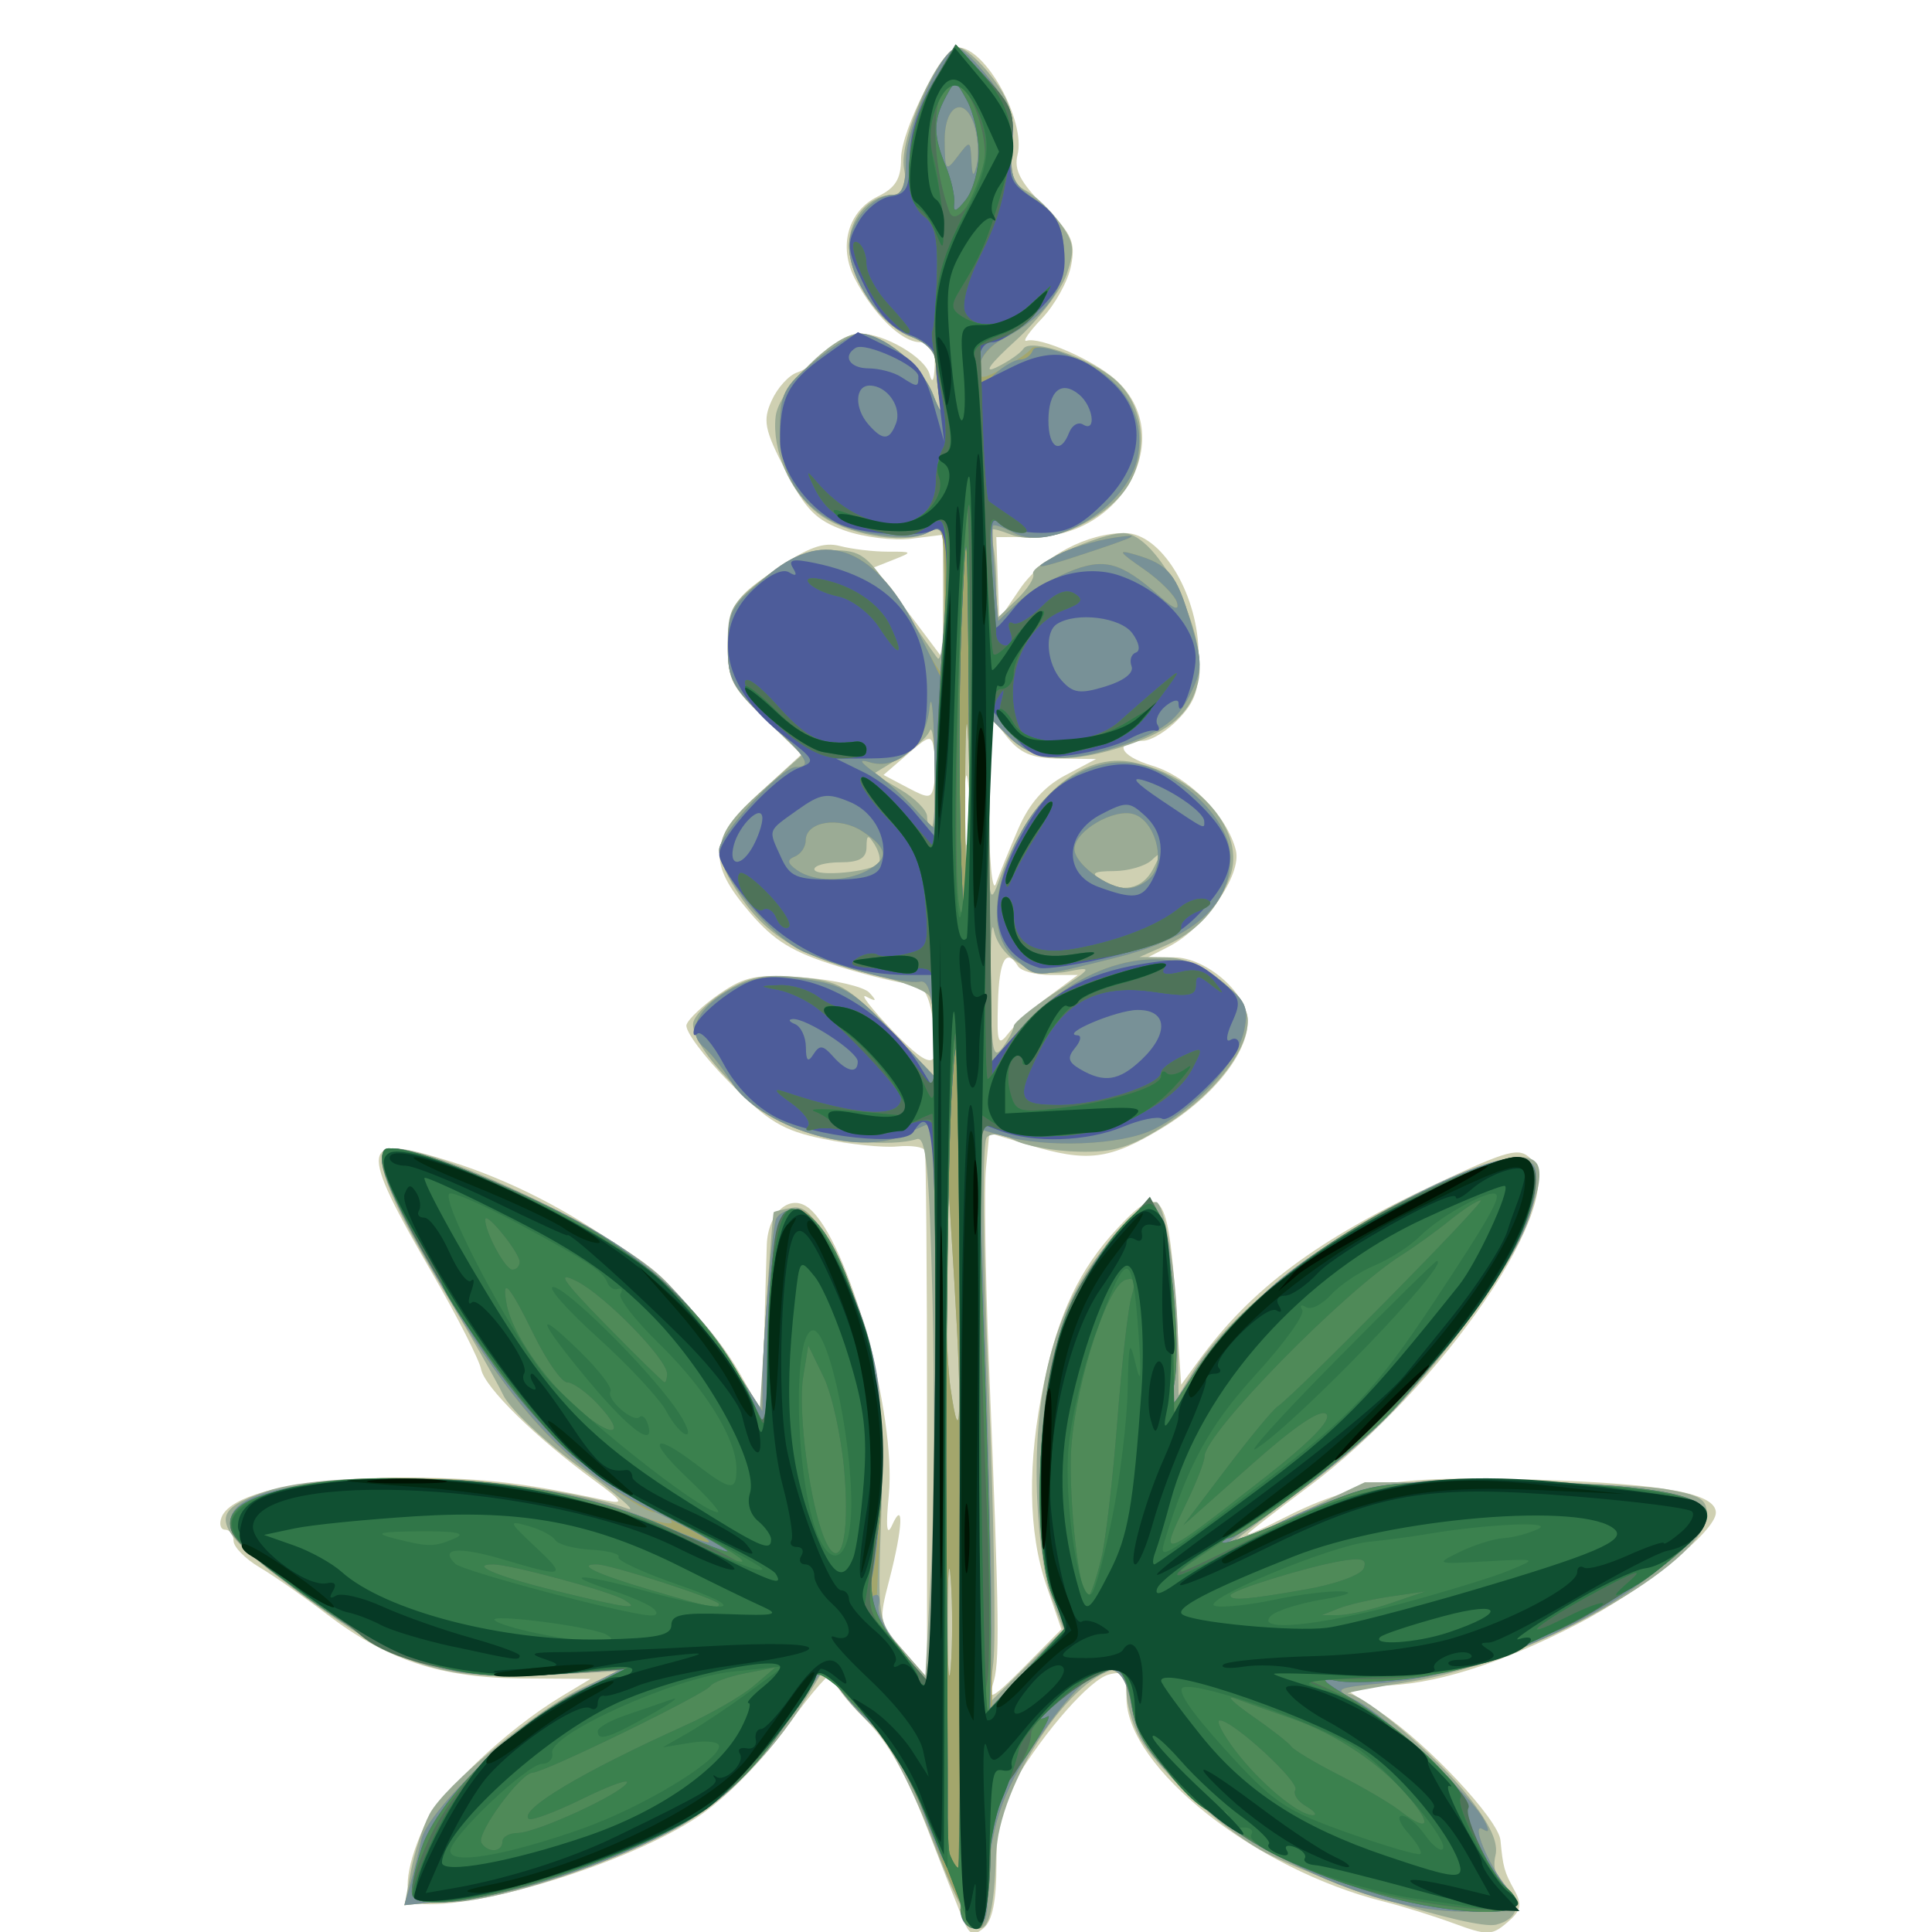 <?xml version="1.0" encoding="UTF-8" standalone="no"?>
<!-- Created with Inkscape (http://www.inkscape.org/) -->

<svg
   width="185"
   height="185"
   viewBox="0 0 48.948 48.948"
   version="1.1"
   id="svg1"
   xmlns="http://www.w3.org/2000/svg"
   xmlns:svg="http://www.w3.org/2000/svg">
  <defs
     id="defs1" />
  <g
     id="layer1">
    <g
       id="g23184"
       transform="matrix(0.83,0,0,0.83,-83.701,-24.077)"
       style="display:inline;stroke-width:1.205">
      <path
         style="fill:#cfd0b2;stroke-width:1.205"
         d="m 130.225,87.569 c -0.14,-0.342 -0.646,-1.634 -1.124,-2.871 -0.598,-1.549 -1.18,-2.555 -1.868,-3.231 -0.55,-0.54 -1,-1.132 -1,-1.316 0,-0.184 -0.597,0.496 -1.328,1.51 -0.803,1.116 -1.883,2.217 -2.733,2.789 -2.099,1.411 -6.776,2.865 -8.574,2.666 -0.472,-0.052 -0.399,-1.052 0.168,-2.301 0.482,-1.062 2.511,-2.997 4.221,-4.027 l 0.884,-0.532 -2.101,-0.014 c -2.474,-0.016 -4.113,-0.557 -5.954,-1.963 -0.693,-0.529 -1.616,-1.173 -2.051,-1.43 -0.435,-0.257 -0.791,-0.62 -0.791,-0.807 0,-0.187 -0.115,-0.34 -0.256,-0.34 -0.141,0 -0.191,-0.171 -0.111,-0.379 0.279,-0.726 2.443,-1.208 5.428,-1.208 2.51,0 3.622,0.122 6.316,0.694 0.559,0.119 0.504,0.025 -0.362,-0.608 -1.771,-1.293 -3.351,-2.844 -3.458,-3.394 -0.057,-0.291 -0.723,-1.601 -1.48,-2.91 -2.292,-3.962 -2.242,-4.304 0.5,-3.45 3.73,1.162 7.365,3.82 8.881,6.493 l 0.675,1.191 0.057,-2.117 c 0.031,-1.164 0.071,-2.517 0.087,-3.005 0.035,-1.004 0.719,-1.592 1.297,-1.113 1.191,0.989 2.665,6.3 2.427,8.748 -0.095,0.974 -0.063,1.281 0.097,0.927 0.37,-0.823 0.33,0.071 -0.073,1.626 -0.342,1.32 -0.335,1.359 0.397,2.179 l 0.746,0.834 v -7.942 c 0,-4.368 -0.03,-8.031 -0.066,-8.14 -0.036,-0.109 -0.417,-0.165 -0.845,-0.124 -0.429,0.041 -1.441,-0.062 -2.249,-0.229 -1.245,-0.257 -1.685,-0.522 -2.879,-1.732 -0.775,-0.786 -1.362,-1.576 -1.303,-1.755 0.059,-0.18 0.515,-0.606 1.013,-0.948 0.784,-0.537 1.131,-0.604 2.584,-0.492 0.923,0.071 1.816,0.279 1.984,0.461 0.238,0.258 0.218,0.285 -0.091,0.123 -0.218,-0.115 0.139,0.35 0.794,1.033 1.28,1.335 1.532,1.224 1.203,-0.531 -0.12,-0.638 -0.311,-0.9 -0.658,-0.9 -0.269,0 -1.269,-0.241 -2.221,-0.535 -1.37,-0.423 -1.929,-0.765 -2.674,-1.635 -1.31,-1.53 -1.25,-2.235 0.315,-3.671 l 1.257,-1.154 -1.14,-1.113 c -1.066,-1.041 -1.135,-1.194 -1.058,-2.365 0.076,-1.17 0.167,-1.311 1.396,-2.156 0.999,-0.687 1.475,-0.862 1.984,-0.729 0.368,0.096 1.027,0.173 1.464,0.172 0.753,-0.003 0.762,0.01 0.178,0.241 l -0.616,0.244 0.561,0.728 c 0.309,0.401 0.784,1.026 1.056,1.39 l 0.494,0.661 1e-5,-1.89 1e-5,-1.89 -0.969,0.122 c -0.533,0.067 -1.445,-0.046 -2.027,-0.252 -0.872,-0.308 -1.19,-0.629 -1.803,-1.821 -0.651,-1.266 -0.704,-1.536 -0.423,-2.153 0.177,-0.388 0.526,-0.77 0.776,-0.85 0.25,-0.079 0.667,-0.379 0.927,-0.667 0.26,-0.287 0.698,-0.522 0.974,-0.522 0.761,0 2.007,0.728 2.144,1.253 0.076,0.291 0.133,0.193 0.152,-0.261 0.023,-0.539 -0.094,-0.728 -0.452,-0.728 -0.553,0 -1.421,-0.847 -1.985,-1.937 -0.511,-0.987 -0.21,-2.067 0.699,-2.509 0.54,-0.262 0.711,-0.539 0.711,-1.152 0,-0.886 1.286,-3.397 1.74,-3.398 0.837,-7.9e-4 2.076,2.24 1.815,3.281 -0.113,0.452 0.089,0.839 0.825,1.575 0.844,0.844 0.953,1.09 0.807,1.82 -0.093,0.465 -0.494,1.186 -0.892,1.602 -0.398,0.417 -0.604,0.72 -0.458,0.674 0.403,-0.127 2.043,0.591 2.708,1.186 1.889,1.689 0.272,4.792 -2.505,4.804 l -1.132,0.005 0.044,1.256 0.044,1.256 0.629,-0.926 c 0.667,-0.982 2.069,-1.725 3.222,-1.709 1.072,0.015 2.169,1.768 2.233,3.566 0.041,1.165 -0.06,1.524 -0.592,2.09 -0.353,0.376 -0.852,0.684 -1.109,0.684 -0.904,0 -0.734,0.454 0.284,0.759 1.111,0.333 2.292,1.526 2.557,2.585 0.188,0.747 -0.941,2.369 -2.043,2.936 l -0.636,0.327 0.796,0.004 c 0.981,0.005 2.246,1.109 2.246,1.96 0,0.984 -1.099,2.344 -2.643,3.27 -1.587,0.951 -2.253,1.033 -4.037,0.496 l -1.208,-0.364 -0.103,1.084 c -0.057,0.596 -0.017,3.231 0.088,5.854 0.327,8.134 0.34,9.247 0.118,9.906 -0.173,0.512 0.015,0.406 0.941,-0.529 l 1.156,-1.168 -0.454,-1.323 c -0.564,-1.643 -0.591,-3.764 -0.077,-6.206 0.447,-2.125 1.082,-3.46 2.24,-4.708 1.34,-1.445 1.558,-1.151 1.792,2.419 l 0.155,2.353 0.54,-0.741 c 1.6,-2.196 3.62,-3.698 7.267,-5.403 2.196,-1.027 2.509,-1.109 2.864,-0.754 1.225,1.225 -2.667,6.953 -6.824,10.044 -0.997,0.742 -1.813,1.379 -1.813,1.416 0,0.037 0.446,-0.162 0.992,-0.442 2.219,-1.139 3.646,-1.361 7.857,-1.22 3.89,0.13 5.438,0.417 5.438,1.007 0,0.567 -2.245,2.375 -4.219,3.397 -2.401,1.243 -4.454,1.881 -6.061,1.881 h -1.188 l 1.231,0.815 c 1.419,0.94 3.604,3.272 3.663,3.91 0.076,0.816 0.117,0.964 0.42,1.513 0.25,0.453 0.213,0.627 -0.212,0.991 -0.473,0.405 -0.607,0.407 -1.638,0.028 -0.618,-0.227 -1.578,-0.527 -2.133,-0.665 -3.919,-0.977 -7.854,-4.093 -7.854,-6.221 0,-0.725 -0.079,-0.829 -0.539,-0.709 -0.568,0.148 -1.931,1.692 -2.87,3.249 -0.406,0.673 -0.558,1.368 -0.559,2.547 -6.7e-4,1.105 -0.125,1.724 -0.391,1.945 -0.321,0.266 -0.436,0.213 -0.645,-0.298 z m 2.654,-28.162 0.865,-0.638 h -0.83 c -0.456,0 -0.903,-0.119 -0.993,-0.265 -0.363,-0.588 -0.58,-0.193 -0.615,1.124 -0.034,1.245 8.3e-4,1.339 0.335,0.903 0.205,-0.267 0.762,-0.773 1.238,-1.124 z M 131.922,54.319 c 0.335,-0.78 0.791,-1.301 1.436,-1.642 l 0.945,-0.5 -1.105,-0.012 c -0.871,-0.009 -1.222,-0.16 -1.654,-0.709 l -0.548,-0.697 0.026,2.88 c 0.015,1.584 0.112,2.642 0.218,2.351 0.105,-0.291 0.412,-1.043 0.682,-1.672 z m -1.529,-1.437 c -0.059,-0.473 -0.107,-0.086 -0.107,0.86 0,0.946 0.048,1.333 0.107,0.86 0.059,-0.473 0.059,-1.247 0,-1.72 z m -1.033,-0.973 c -0.08,-0.482 -0.124,-0.476 -0.815,0.122 l -0.731,0.632 0.731,0.386 c 0.675,0.356 0.737,0.347 0.815,-0.122 0.046,-0.279 0.046,-0.738 0,-1.018 z"
         id="path21565" />
      <path
         style="fill:#9bab95;stroke-width:1.205"
         d="m 129.306,85.174 c -0.582,-1.521 -1.329,-2.981 -1.72,-3.362 -0.38,-0.37 -0.884,-0.953 -1.12,-1.295 l -0.429,-0.622 -0.623,1.013 c -1.074,1.745 -2.676,3.282 -4.253,4.078 -2.266,1.144 -5.311,2.094 -6.712,2.094 h -1.24 l 0.184,-0.983 c 0.101,-0.541 0.353,-1.31 0.56,-1.709 0.455,-0.88 3.281,-3.209 4.709,-3.881 l 1.037,-0.488 -2.132,0.123 c -3.05,0.177 -4.412,-0.23 -7.005,-2.093 -3.309,-2.378 -3.53,-2.859 -1.613,-3.512 2.137,-0.728 8.37,-0.432 11.065,0.526 0.291,0.103 -0.364,-0.46 -1.455,-1.253 -1.091,-0.793 -2.151,-1.792 -2.355,-2.221 -0.204,-0.429 -1.073,-1.955 -1.931,-3.39 -1.698,-2.84 -2.151,-4.137 -1.445,-4.137 1.465,0 6.684,2.499 8.212,3.932 0.564,0.529 1.471,1.64 2.014,2.468 l 0.988,1.506 0.187,-2.957 c 0.103,-1.626 0.209,-2.977 0.235,-3.002 0.026,-0.025 0.282,-0.086 0.568,-0.136 0.409,-0.072 0.704,0.275 1.384,1.627 1.188,2.363 1.461,3.956 1.329,7.743 -0.113,3.228 -0.111,3.242 0.617,4.079 l 0.73,0.84 0.171,-3.221 c 0.094,-1.772 0.114,-5.483 0.046,-8.248 -0.1,-4.015 -0.196,-5.005 -0.476,-4.915 -0.781,0.249 -2.642,0.076 -3.757,-0.35 -1.21,-0.462 -3.076,-2.378 -3.076,-3.159 0,-0.218 0.424,-0.659 0.943,-0.98 0.755,-0.467 1.212,-0.557 2.295,-0.453 1.225,0.118 1.484,0.267 2.761,1.596 l 1.409,1.466 -0.004,-1.101 c -0.002,-0.606 -0.091,-1.233 -0.198,-1.394 -0.107,-0.161 -0.849,-0.445 -1.65,-0.631 -2.094,-0.488 -3.24,-1.142 -4.051,-2.312 -1.002,-1.446 -0.914,-1.965 0.56,-3.28 l 1.271,-1.134 -1.139,-1.091 c -1.008,-0.966 -1.139,-1.226 -1.139,-2.27 0,-1.073 0.1,-1.256 1.106,-2.03 0.787,-0.605 1.389,-0.85 2.084,-0.85 0.897,0 1.063,0.127 1.993,1.521 0.558,0.837 1.109,1.634 1.223,1.773 0.114,0.138 0.207,-0.729 0.207,-1.928 0,-2.084 -0.022,-2.167 -0.52,-1.9 -0.71,0.38 -2.521,0.054 -3.357,-0.604 -0.848,-0.667 -1.389,-1.92 -1.273,-2.948 0.093,-0.823 1.763,-2.501 2.504,-2.517 0.76,-0.016 1.945,0.936 2.298,1.848 0.209,0.54 0.301,0.646 0.223,0.257 -0.073,-0.364 -0.134,-0.903 -0.136,-1.199 -0.002,-0.35 -0.275,-0.64 -0.784,-0.832 -0.911,-0.344 -1.863,-1.763 -1.864,-2.779 -0.001,-0.827 0.616,-1.54 1.334,-1.54 0.418,0 0.477,-0.134 0.345,-0.792 -0.181,-0.903 1.073,-3.706 1.657,-3.706 0.187,0 0.651,0.408 1.031,0.906 0.547,0.717 0.674,1.145 0.609,2.051 -0.065,0.908 0.022,1.199 0.421,1.409 0.277,0.146 0.739,0.581 1.026,0.969 0.45,0.606 0.48,0.827 0.22,1.587 -0.166,0.486 -0.866,1.396 -1.555,2.022 -0.79,0.718 -1.009,1.021 -0.591,0.82 0.364,-0.175 0.736,-0.432 0.827,-0.572 0.22,-0.336 2.036,0.284 2.807,0.959 0.818,0.715 1.017,2.014 0.472,3.07 -0.603,1.166 -2.575,2.055 -3.655,1.648 -0.646,-0.244 -0.737,-0.226 -0.606,0.117 0.085,0.222 0.155,0.866 0.155,1.431 v 1.027 l 0.612,-0.586 c 0.337,-0.322 0.567,-0.677 0.511,-0.789 -0.132,-0.263 2.016,-1.239 2.744,-1.246 1.063,-0.011 2.639,3.121 2.291,4.552 -0.228,0.935 -0.814,1.46 -2.13,1.909 -1.773,0.604 -2.873,0.532 -3.642,-0.237 l -0.649,-0.649 0.012,2.965 c 0.011,2.759 0.035,2.898 0.356,2.001 0.889,-2.488 2.513,-3.889 4.102,-3.54 2.007,0.441 3.432,2.147 2.919,3.497 -0.38,0.999 -1.01,1.67 -1.965,2.092 l -0.794,0.35 0.84,0.01 c 1.011,0.012 2.468,1.146 2.468,1.921 0,0.929 -1.018,2.242 -2.45,3.16 -1.133,0.726 -1.616,0.877 -2.726,0.85 -0.742,-0.018 -1.62,-0.178 -1.951,-0.355 -0.359,-0.192 -0.699,-0.226 -0.841,-0.083 -0.142,0.142 -0.12,3.174 0.054,7.499 0.161,3.993 0.228,7.829 0.147,8.524 l -0.147,1.264 1.142,-1.131 1.142,-1.131 -0.389,-1.058 c -0.22,-0.598 -0.405,-2.093 -0.426,-3.44 -0.05,-3.245 0.706,-5.673 2.318,-7.449 0.641,-0.705 1.255,-1.194 1.365,-1.087 0.291,0.285 0.612,2.471 0.631,4.302 l 0.017,1.587 0.485,-0.794 c 0.979,-1.601 3.746,-3.832 6.414,-5.171 2.465,-1.237 3.746,-1.585 4.047,-1.099 0.295,0.478 -0.372,2.246 -1.438,3.812 -1.793,2.633 -3.403,4.368 -5.542,5.972 -1.091,0.819 -2.103,1.589 -2.249,1.712 -0.146,0.123 0.688,-0.228 1.852,-0.78 l 2.117,-1.003 3.969,-0.002 c 2.183,-0.001 4.534,0.095 5.226,0.213 1.057,0.181 1.255,0.307 1.244,0.794 -0.032,1.473 -5.487,4.529 -9.077,5.087 -1.185,0.184 -2.026,0.346 -1.868,0.361 0.537,0.049 2.712,1.913 3.675,3.149 0.667,0.856 0.916,1.405 0.816,1.802 -0.084,0.335 0.019,0.705 0.251,0.898 0.582,0.483 0.48,1.025 -0.226,1.202 -0.709,0.178 -5.602,-1.376 -7.211,-2.29 -1.295,-0.736 -3.205,-2.525 -3.699,-3.465 -0.207,-0.393 -0.376,-1.018 -0.376,-1.389 0,-0.371 -0.089,-0.67 -0.198,-0.665 -1.428,0.067 -3.712,3.508 -3.785,5.705 -0.103,3.081 -0.628,2.953 -1.94,-0.476 z m 0.562,-7.941 c -0.054,-0.769 -0.098,-0.207 -0.099,1.248 -6.9e-4,1.455 0.043,2.084 0.098,1.398 0.054,-0.686 0.055,-1.877 0.001,-2.646 z m 0.109,-9.071 -0.228,-3.704 -0.039,2.807 c -0.021,1.544 0.045,3.39 0.147,4.101 0.308,2.142 0.36,0.726 0.119,-3.204 z m 1.812,-7.831 c 0,-0.104 0.559,-0.559 1.241,-1.011 1.177,-0.78 1.198,-0.814 0.4,-0.654 -1.018,0.204 -2.076,-0.398 -2.252,-1.279 -0.066,-0.331 -0.108,0.448 -0.095,1.731 0.021,1.968 0.078,2.26 0.365,1.868 0.187,-0.256 0.34,-0.55 0.34,-0.654 z m -1.391,-8.76 c -0.05,-1.061 -0.092,-0.263 -0.092,1.774 -4.1e-4,2.037 0.041,2.906 0.092,1.93 0.051,-0.976 0.051,-2.643 7.5e-4,-3.704 z m 5.647,3.957 c 0.253,-0.491 0.245,-0.538 -0.044,-0.265 -0.192,0.182 -0.713,0.333 -1.157,0.335 -0.618,0.003 -0.714,0.064 -0.41,0.261 0.66,0.427 1.287,0.298 1.611,-0.331 z m -8.372,-0.174 c 0.062,-0.1 0.003,-0.355 -0.131,-0.566 -0.202,-0.319 -0.244,-0.305 -0.247,0.079 -0.003,0.337 -0.22,0.463 -0.798,0.463 -0.437,0 -0.794,0.095 -0.794,0.211 0,0.25 1.805,0.078 1.969,-0.187 z m 1.714,-2.736 c -0.011,-0.91 -0.084,-1.495 -0.162,-1.301 -0.077,0.194 -0.495,0.568 -0.928,0.831 l -0.787,0.479 0.817,0.482 c 0.449,0.265 0.817,0.635 0.817,0.822 0,0.187 0.059,0.34 0.132,0.34 0.073,0 0.123,-0.744 0.111,-1.654 z"
         id="path21647" />
      <path
         style="fill:#a3a66c;stroke-width:1.205"
         d="m 133.118,45.949 c 0.367,-0.2 1.141,-0.436 1.72,-0.526 0.848,-0.131 0.744,-0.059 -0.535,0.37 -1.854,0.622 -2.1,0.654 -1.185,0.156 z"
         id="path21733" />
      <path
         style="fill:#a3a66c;stroke-width:1.205"
         d="m 131.83,58.275 c -0.79,-0.685 -0.738,-2.104 0.138,-3.779 0.893,-1.708 2.472,-2.555 3.889,-2.088 1.328,0.438 2.547,1.762 2.547,2.764 0,1.495 -1.136,2.484 -3.539,3.08 -2.528,0.627 -2.34,0.626 -3.035,0.023 z m 4.172,-2.523 c 0.425,-0.512 0.083,-1.69 -0.547,-1.89 -0.605,-0.192 -1.813,0.515 -1.813,1.062 0,0.453 1.005,1.2 1.614,1.2 0.241,0 0.577,-0.167 0.746,-0.372 z"
         id="path21732" />
      <path
         style="fill:#a3a66c;stroke-width:1.205"
         d="m 129.313,85.09 c -0.699,-1.902 -1.24,-2.952 -1.714,-3.325 -0.381,-0.3 -0.891,-0.847 -1.132,-1.215 l -0.44,-0.67 -1.073,1.58 c -1.19,1.752 -2.249,2.739 -3.776,3.518 -1.949,0.994 -4.614,1.848 -6.297,2.016 l -1.696,0.17 0.181,-0.637 c 0.099,-0.351 0.252,-0.965 0.34,-1.366 0.201,-0.919 3.121,-3.681 4.798,-4.539 l 1.247,-0.638 -2.117,0.138 c -3.009,0.196 -4.517,-0.273 -7.314,-2.275 -1.258,-0.9 -2.349,-1.873 -2.424,-2.16 -0.478,-1.827 7.987,-2.15 12.335,-0.47 0.701,0.271 1.2,0.372 1.109,0.225 -0.091,-0.147 -0.325,-0.268 -0.52,-0.268 -0.195,0 -1.088,-0.551 -1.983,-1.224 -1.711,-1.286 -3.235,-3.319 -5.257,-7.011 -1.15,-2.099 -1.352,-2.878 -0.749,-2.878 0.639,0 3.176,0.965 5.141,1.954 2.359,1.188 3.804,2.456 5.131,4.503 l 1.013,1.562 0.005,-0.901 c 0.006,-1.233 0.276,-4.53 0.404,-4.936 0.057,-0.182 0.34,-0.331 0.628,-0.331 0.384,0 0.742,0.456 1.337,1.704 1.105,2.316 1.394,4.144 1.227,7.784 l -0.141,3.079 0.864,1.01 0.864,1.01 0.073,-8.617 c 0.04,-4.739 0.022,-8.617 -0.04,-8.617 -0.062,0 -0.459,0.17 -0.882,0.379 -1.419,0.7 -4.44,-0.234 -5.311,-1.641 -0.246,-0.397 -0.615,-0.862 -0.82,-1.033 -0.549,-0.458 -0.189,-1.219 0.839,-1.773 0.706,-0.38 1.192,-0.446 2.233,-0.303 1.165,0.16 1.499,0.361 2.684,1.614 l 1.353,1.431 -0.079,-1.519 c -0.057,-1.085 -0.179,-1.499 -0.427,-1.448 -0.457,0.094 -2.314,-0.382 -3.531,-0.905 -0.992,-0.427 -2.603,-2.353 -2.603,-3.112 0,-0.481 1.905,-2.537 2.35,-2.537 0.516,0 0.327,-0.304 -0.895,-1.442 -1.024,-0.953 -1.19,-1.254 -1.187,-2.149 0.005,-1.19 0.074,-1.316 1.273,-2.301 1.726,-1.418 3.29,-0.783 4.573,1.856 0.301,0.618 0.596,1.124 0.655,1.124 0.06,0 0.109,-1.016 0.109,-2.258 0,-2.141 -0.026,-2.244 -0.505,-1.988 -0.327,0.175 -0.957,0.186 -1.786,0.031 -1.743,-0.326 -2.738,-1.485 -2.731,-3.183 0.004,-1.071 0.117,-1.293 1.041,-2.061 0.57,-0.473 1.193,-0.859 1.384,-0.859 0.73,0.003 1.908,0.977 2.249,1.858 0.209,0.54 0.301,0.646 0.223,0.257 -0.073,-0.364 -0.134,-0.903 -0.136,-1.199 -0.002,-0.35 -0.275,-0.64 -0.784,-0.832 -0.903,-0.341 -1.863,-1.76 -1.864,-2.757 -10e-4,-0.731 0.716,-1.562 1.349,-1.562 0.267,0 0.382,-0.307 0.382,-1.014 0,-1.053 1.105,-3.491 1.575,-3.474 0.146,0.005 0.598,0.448 1.005,0.985 0.579,0.763 0.723,1.207 0.661,2.041 -0.069,0.931 0.022,1.134 0.715,1.604 0.611,0.414 0.813,0.772 0.878,1.552 0.092,1.115 -0.522,2.004 -1.87,2.705 -0.61,0.317 -1.04,1.159 -0.592,1.159 0.218,0 1.305,-0.642 1.473,-0.87 0.085,-0.114 0.715,0.032 1.401,0.326 1.387,0.595 2.074,1.714 1.831,2.984 -0.291,1.523 -2.619,2.944 -3.792,2.316 -0.311,-0.166 -0.592,-0.263 -0.624,-0.215 -0.033,0.048 -0.01,0.722 0.05,1.497 l 0.109,1.41 0.572,-0.537 c 0.315,-0.296 1.02,-0.724 1.567,-0.953 1.089,-0.455 1.601,-0.317 2.805,0.754 0.429,0.382 0.592,0.435 0.509,0.165 -0.068,-0.218 -0.53,-0.678 -1.028,-1.022 -0.753,-0.52 -0.794,-0.593 -0.244,-0.431 1.023,0.301 1.264,0.596 1.696,2.069 0.367,1.253 0.363,1.443 -0.052,2.265 -0.342,0.677 -0.778,1.018 -1.776,1.389 -1.837,0.682 -2.922,0.636 -3.716,-0.157 l -0.649,-0.649 v 5.339 5.339 l 1.124,-1.237 c 1.833,-2.016 4.344,-2.59 5.955,-1.361 0.792,0.604 0.89,0.802 0.747,1.514 -0.197,0.984 -1.526,2.431 -2.799,3.048 -0.973,0.471 -3.245,0.56 -4.587,0.179 l -0.75,-0.213 0.176,4.863 c 0.097,2.675 0.196,6.649 0.221,8.832 l 0.045,3.969 1.126,-1.22 1.126,-1.22 -0.399,-0.954 c -0.519,-1.243 -0.517,-5.065 0.004,-7.276 0.386,-1.636 1.374,-3.393 2.456,-4.366 0.525,-0.473 0.547,-0.47 0.863,0.121 0.184,0.344 0.336,1.701 0.352,3.14 l 0.028,2.535 0.682,-1.068 c 1.162,-1.82 3.586,-3.792 6.397,-5.202 1.647,-0.827 2.892,-1.289 3.332,-1.238 0.623,0.072 0.693,0.18 0.617,0.959 -0.127,1.309 -1.2,3.027 -3.876,6.211 -1.006,1.197 -2.602,2.536 -4.799,4.027 -1.242,0.843 -0.971,0.839 0.703,-0.009 2.385,-1.209 4.264,-1.536 7.792,-1.358 5.745,0.29 6.328,0.607 4.346,2.367 -2.168,1.926 -5.756,3.5 -8.652,3.796 -1.715,0.176 -1.717,0.177 -0.955,0.562 0.859,0.435 3.437,2.844 3.852,3.6 0.194,0.354 0.188,0.444 -0.021,0.314 -0.375,-0.232 0.18,1.113 0.731,1.772 0.505,0.605 0.39,0.688 -1.027,0.741 -3.99,0.149 -9.953,-3.463 -10.436,-6.321 -0.289,-1.709 -1.174,-1.369 -2.879,1.107 -1.084,1.574 -1.478,2.793 -1.488,4.604 -0.011,1.887 -0.599,1.309 -1.689,-1.659 z m 0.555,-7.857 c -0.054,-0.769 -0.098,-0.207 -0.099,1.248 -6.9e-4,1.455 0.043,2.084 0.098,1.398 0.054,-0.686 0.055,-1.877 0.001,-2.646 z m 0.109,-9.071 -0.228,-3.704 -0.039,2.807 c -0.021,1.544 0.045,3.39 0.147,4.101 0.308,2.142 0.36,0.726 0.119,-3.204 z m 0.421,-16.591 c -0.05,-1.061 -0.092,-0.263 -0.092,1.774 -4.1e-4,2.037 0.041,2.906 0.092,1.93 0.051,-0.976 0.051,-2.643 7.5e-4,-3.704 z m -3.09,4.014 c 0.682,-0.365 0.645,-0.685 -0.137,-1.197 -0.713,-0.467 -1.733,-0.304 -1.733,0.276 0,0.196 -0.149,0.417 -0.331,0.491 -0.249,0.101 -0.233,0.204 0.066,0.415 0.508,0.359 1.478,0.366 2.134,0.015 z m 2.055,-3.629 c -0.025,-1.273 -0.091,-1.867 -0.149,-1.318 -0.116,1.115 -0.983,1.896 -1.82,1.64 -0.356,-0.109 -0.309,-0.015 0.161,0.325 0.364,0.263 0.9,0.744 1.191,1.068 0.291,0.325 0.559,0.593 0.595,0.595 0.036,0.003 0.046,-1.037 0.022,-2.31 z m 1.253,-19.005 c -0.265,-1.056 -0.946,-0.8 -0.936,0.352 0.008,0.93 0.033,0.96 0.397,0.479 0.376,-0.497 0.389,-0.493 0.419,0.132 0.023,0.483 0.062,0.524 0.156,0.162 0.069,-0.266 0.053,-0.772 -0.036,-1.124 z"
         id="path21731" />
      <path
         style="fill:#789197;stroke-width:1.205"
         d="m 133.118,45.949 c 0.367,-0.2 1.141,-0.436 1.72,-0.526 0.848,-0.131 0.744,-0.059 -0.535,0.37 -1.854,0.622 -2.1,0.654 -1.185,0.156 z"
         id="path21818" />
      <path
         style="fill:#789197;stroke-width:1.205"
         d="m 131.83,58.275 c -0.79,-0.685 -0.738,-2.104 0.138,-3.779 0.893,-1.708 2.472,-2.555 3.889,-2.088 1.328,0.438 2.547,1.762 2.547,2.764 0,1.495 -1.136,2.484 -3.539,3.08 -2.528,0.627 -2.34,0.626 -3.035,0.023 z m 4.172,-2.523 c 0.425,-0.512 0.083,-1.69 -0.547,-1.89 -0.605,-0.192 -1.813,0.515 -1.813,1.062 0,0.453 1.005,1.2 1.614,1.2 0.241,0 0.577,-0.167 0.746,-0.372 z"
         id="path21817" />
      <path
         style="fill:#789197;stroke-width:1.205"
         d="m 130.167,87.41 c -0.019,-0.255 -0.032,-6.892 -0.028,-14.751 0.006,-11.108 -0.046,-13.434 -0.232,-10.451 -0.132,2.11 -0.208,8.325 -0.17,13.812 0.038,5.486 -0.002,9.892 -0.088,9.79 -0.086,-0.102 -0.43,-0.934 -0.763,-1.848 -0.349,-0.958 -0.897,-1.891 -1.292,-2.202 -0.377,-0.297 -0.884,-0.841 -1.126,-1.21 l -0.44,-0.67 -1.073,1.58 c -1.19,1.752 -2.249,2.739 -3.776,3.518 -1.949,0.994 -4.614,1.848 -6.297,2.016 l -1.696,0.17 0.181,-0.637 c 0.099,-0.351 0.252,-0.965 0.34,-1.366 0.201,-0.919 3.121,-3.681 4.798,-4.539 l 1.247,-0.638 -2.117,0.138 c -3.009,0.196 -4.517,-0.273 -7.314,-2.275 -1.258,-0.9 -2.349,-1.873 -2.424,-2.16 -0.242,-0.927 1.152,-1.403 4.447,-1.519 3.363,-0.118 6.409,0.364 8.696,1.376 2.02,0.893 1.896,0.616 -0.163,-0.364 -2.825,-1.345 -4.652,-3.409 -7.297,-8.24 -1.149,-2.099 -1.352,-2.878 -0.749,-2.878 0.639,0 3.176,0.965 5.141,1.954 2.359,1.188 3.804,2.456 5.131,4.503 l 1.013,1.562 0.005,-0.901 c 0.006,-1.233 0.276,-4.53 0.404,-4.936 0.057,-0.182 0.34,-0.331 0.628,-0.331 0.669,0 2.028,2.756 2.44,4.945 0.284,1.512 0.154,5.628 -0.208,6.572 -0.118,0.308 -0.082,0.414 0.102,0.3 0.173,-0.107 0.243,0.006 0.179,0.287 -0.059,0.26 0.278,0.908 0.767,1.473 l 0.873,1.01 0.073,-8.617 c 0.04,-4.739 0.022,-8.617 -0.04,-8.617 -0.062,0 -0.459,0.17 -0.882,0.379 -1.419,0.7 -4.44,-0.234 -5.311,-1.641 -0.246,-0.397 -0.615,-0.862 -0.82,-1.033 -0.549,-0.458 -0.189,-1.219 0.839,-1.773 0.706,-0.38 1.192,-0.446 2.233,-0.303 1.165,0.16 1.499,0.361 2.684,1.614 l 1.353,1.431 -0.079,-1.519 c -0.057,-1.085 -0.179,-1.499 -0.427,-1.448 -0.457,0.094 -2.314,-0.382 -3.531,-0.905 -0.992,-0.427 -2.603,-2.353 -2.603,-3.112 0,-0.481 1.905,-2.537 2.35,-2.537 0.516,0 0.327,-0.304 -0.895,-1.442 -1.024,-0.953 -1.19,-1.254 -1.187,-2.149 0.005,-1.19 0.074,-1.316 1.273,-2.301 1.74,-1.43 3.272,-0.792 4.616,1.922 l 0.589,1.191 0.132,-1.587 c 0.073,-0.873 0.089,-1.912 0.037,-2.309 -0.08,-0.603 -0.174,-0.679 -0.571,-0.467 -0.297,0.159 -0.959,0.165 -1.757,0.016 -1.743,-0.326 -2.738,-1.485 -2.731,-3.183 0.004,-1.071 0.117,-1.293 1.041,-2.061 0.57,-0.473 1.193,-0.859 1.384,-0.859 0.73,0.003 1.908,0.977 2.249,1.858 0.209,0.54 0.301,0.646 0.223,0.257 -0.073,-0.364 -0.134,-0.903 -0.136,-1.199 -0.002,-0.35 -0.275,-0.64 -0.784,-0.832 -0.903,-0.341 -1.863,-1.76 -1.864,-2.757 -10e-4,-0.731 0.716,-1.562 1.349,-1.562 0.267,0 0.382,-0.307 0.382,-1.014 0,-1.053 1.105,-3.491 1.575,-3.474 0.146,0.005 0.598,0.448 1.005,0.985 0.579,0.763 0.723,1.207 0.661,2.041 -0.069,0.931 0.022,1.134 0.715,1.604 0.611,0.414 0.813,0.772 0.878,1.552 0.092,1.115 -0.522,2.004 -1.87,2.705 -0.447,0.233 -0.728,0.595 -0.728,0.942 0,0.529 0.029,0.537 0.484,0.125 0.266,-0.241 0.613,-0.438 0.772,-0.438 0.158,0 0.33,-0.127 0.382,-0.281 0.059,-0.177 0.56,-0.081 1.357,0.26 1.404,0.602 2.091,1.715 1.847,2.991 -0.291,1.523 -2.619,2.944 -3.792,2.316 -0.311,-0.166 -0.592,-0.263 -0.624,-0.215 -0.033,0.048 -0.01,0.722 0.05,1.497 l 0.109,1.41 0.572,-0.537 c 0.315,-0.296 1.02,-0.724 1.567,-0.953 1.089,-0.455 1.601,-0.317 2.805,0.754 0.429,0.382 0.592,0.435 0.509,0.165 -0.068,-0.218 -0.53,-0.678 -1.028,-1.022 -0.753,-0.52 -0.794,-0.593 -0.244,-0.431 1.023,0.301 1.264,0.596 1.696,2.069 0.367,1.253 0.363,1.443 -0.052,2.265 -0.342,0.677 -0.778,1.018 -1.776,1.389 -1.837,0.682 -2.922,0.636 -3.716,-0.157 l -0.649,-0.649 v 5.339 5.339 l 1.124,-1.237 c 1.833,-2.016 4.344,-2.59 5.955,-1.361 0.792,0.604 0.89,0.802 0.747,1.514 -0.197,0.984 -1.526,2.431 -2.799,3.048 -0.972,0.471 -3.245,0.56 -4.581,0.18 l -0.744,-0.212 0.215,6.581 c 0.118,3.62 0.203,7.599 0.189,8.843 l -0.027,2.262 1.153,-1.233 1.153,-1.233 -0.399,-0.954 c -0.519,-1.243 -0.517,-5.065 0.004,-7.276 0.386,-1.636 1.374,-3.393 2.456,-4.366 0.525,-0.473 0.547,-0.469 0.868,0.13 0.192,0.359 0.339,1.682 0.352,3.174 l 0.022,2.559 0.69,-1.107 c 0.38,-0.609 1.381,-1.738 2.224,-2.509 1.804,-1.649 6.415,-4.085 7.496,-3.96 0.623,0.072 0.693,0.18 0.617,0.959 -0.127,1.309 -1.2,3.027 -3.876,6.211 -1.006,1.197 -2.602,2.536 -4.799,4.027 -1.242,0.843 -0.971,0.839 0.703,-0.009 2.385,-1.209 4.264,-1.536 7.792,-1.358 5.745,0.29 6.328,0.607 4.346,2.367 -2.168,1.926 -5.756,3.5 -8.652,3.796 -1.715,0.176 -1.717,0.177 -0.955,0.562 0.859,0.435 3.437,2.844 3.852,3.6 0.194,0.354 0.188,0.444 -0.021,0.314 -0.375,-0.232 0.18,1.113 0.731,1.772 0.505,0.605 0.39,0.688 -1.027,0.741 -3.99,0.149 -9.953,-3.463 -10.436,-6.321 -0.289,-1.709 -1.174,-1.369 -2.879,1.107 -1.084,1.574 -1.478,2.793 -1.488,4.604 -0.005,0.82 -0.114,1.124 -0.403,1.124 -0.218,0 -0.413,-0.208 -0.432,-0.463 z m 0.251,-36.645 c -0.043,-5.962 -0.066,-6.282 -0.213,-2.977 -0.152,3.439 -0.044,9.657 0.168,9.657 0.051,0 0.071,-3.006 0.044,-6.681 z m -3.109,4.819 c 0.682,-0.365 0.645,-0.685 -0.137,-1.197 -0.713,-0.467 -1.733,-0.304 -1.733,0.276 0,0.196 -0.149,0.417 -0.331,0.491 -0.249,0.101 -0.233,0.204 0.066,0.415 0.508,0.359 1.478,0.366 2.134,0.015 z m 2.055,-3.629 c -0.025,-1.273 -0.091,-1.867 -0.149,-1.318 -0.116,1.115 -0.983,1.896 -1.82,1.64 -0.356,-0.109 -0.309,-0.015 0.161,0.325 0.364,0.263 0.9,0.744 1.191,1.068 0.291,0.325 0.559,0.593 0.595,0.595 0.036,0.003 0.046,-1.037 0.022,-2.31 z m 1.253,-19.005 c -0.265,-1.056 -0.946,-0.8 -0.936,0.352 0.008,0.93 0.033,0.96 0.397,0.479 0.376,-0.497 0.389,-0.493 0.419,0.132 0.023,0.483 0.062,0.524 0.156,0.162 0.069,-0.266 0.053,-0.772 -0.036,-1.124 z"
         id="path21816" />
      <path
         style="fill:#4d5c9a;stroke-width:1.205"
         d="m 132.557,58.549 c -1.489,-0.458 -1.678,-2.021 -0.499,-4.111 0.61,-1.081 1.039,-1.507 1.826,-1.816 1.375,-0.54 2.252,-0.326 3.489,0.851 1.301,1.238 1.343,2.056 0.172,3.328 -0.683,0.742 -1.246,1.029 -2.739,1.398 -1.033,0.256 -2.045,0.413 -2.249,0.351 z m 3.457,-2.673 c 0.413,-0.771 0.331,-1.471 -0.231,-1.98 -0.468,-0.423 -0.566,-0.426 -1.323,-0.034 -1.116,0.577 -1.167,1.825 -0.09,2.218 1.078,0.394 1.342,0.361 1.644,-0.204 z m 1.589,-1.803 c -0.012,-0.295 -1.087,-1.02 -1.844,-1.244 -0.434,-0.129 -0.252,0.078 0.529,0.603 1.379,0.925 1.325,0.899 1.315,0.641 z"
         id="path21903" />
      <path
         style="fill:#4d5c9a;stroke-width:1.205"
         d="m 130.168,87.278 c -0.019,-0.327 -0.032,-6.965 -0.029,-14.751 0.004,-11.029 -0.047,-13.308 -0.233,-10.319 -0.131,2.11 -0.208,8.331 -0.17,13.825 0.038,5.493 0.05,9.988 0.026,9.988 -0.024,-8.4e-5 -0.369,-0.83 -0.767,-1.845 -0.441,-1.124 -1.063,-2.154 -1.591,-2.635 -0.477,-0.434 -0.986,-1.002 -1.132,-1.262 -0.145,-0.26 -0.31,-0.414 -0.366,-0.342 -0.056,0.072 -0.492,0.752 -0.969,1.512 -1.121,1.786 -2.403,2.895 -4.385,3.791 -3.183,1.439 -6.733,2.252 -7.118,1.629 -0.071,-0.115 0.055,-0.771 0.281,-1.456 0.499,-1.516 2.958,-3.918 4.961,-4.846 l 1.326,-0.614 -2.252,0.159 c -3.062,0.216 -4.615,-0.263 -7.481,-2.307 -1.231,-0.878 -2.301,-1.839 -2.379,-2.136 -0.226,-0.864 1.323,-1.369 4.599,-1.499 3.301,-0.131 6.394,0.405 8.913,1.544 0.91,0.411 1.654,0.702 1.654,0.646 0,-0.056 -0.956,-0.599 -2.123,-1.207 -2.713,-1.412 -4.592,-3.426 -6.81,-7.301 -1.65,-2.884 -1.96,-3.791 -1.294,-3.791 0.721,0 3.454,1.078 5.52,2.176 2.357,1.254 4.281,3.125 5.232,5.09 0.32,0.66 0.6,1.2 0.624,1.2 0.023,6.7e-5 0.045,-0.685 0.048,-1.521 0.01,-2.904 0.246,-4.891 0.598,-5.026 1.646,-0.632 3.484,6.107 2.742,10.057 -0.323,1.721 -0.18,2.255 0.964,3.601 l 0.759,0.893 0.065,-8.632 c 0.062,-8.191 -0.029,-9.35 -0.654,-8.339 -0.278,0.449 -3.032,0.156 -4.194,-0.447 -0.634,-0.329 -1.23,-0.937 -1.603,-1.633 -0.326,-0.61 -0.686,-1.024 -0.799,-0.918 -0.113,0.105 -0.15,0.013 -0.083,-0.206 0.068,-0.218 0.53,-0.673 1.028,-1.012 0.753,-0.511 1.105,-0.585 2.09,-0.438 1.328,0.198 2.963,1.344 3.743,2.623 l 0.495,0.811 9.9e-4,-1.786 9.9e-4,-1.786 h -0.878 c -1.829,0 -3.526,-0.738 -4.66,-2.026 -0.592,-0.673 -1.073,-1.415 -1.069,-1.649 0.009,-0.537 1.697,-2.373 2.433,-2.645 0.518,-0.192 0.491,-0.252 -0.43,-0.954 -1.885,-1.437 -2.275,-3.232 -0.973,-4.479 0.469,-0.45 0.9,-0.661 1.099,-0.538 0.22,0.136 0.26,0.093 0.121,-0.132 -0.158,-0.256 0.002,-0.29 0.687,-0.146 2.307,0.485 3.407,1.762 3.407,3.956 0,1.642 -0.302,1.996 -1.707,2.004 l -1.072,0.006 0.867,0.427 c 0.477,0.235 1.162,0.777 1.521,1.205 l 0.654,0.777 0.021,-1.939 c 0.012,-1.066 0.101,-2.891 0.198,-4.055 0.213,-2.537 0.121,-3.65 -0.28,-3.402 -0.432,0.267 -2.269,0.14 -2.931,-0.202 -0.942,-0.487 -1.752,-1.629 -1.758,-2.481 -0.01,-1.333 0.24,-1.821 1.33,-2.6 l 1.046,-0.748 0.981,0.483 c 0.795,0.391 1.045,0.709 1.316,1.674 l 0.334,1.191 -0.126,-1.058 c -0.069,-0.582 -0.127,-1.255 -0.129,-1.495 -0.002,-0.246 -0.348,-0.558 -0.793,-0.712 -0.552,-0.192 -0.968,-0.642 -1.383,-1.495 -0.546,-1.123 -0.561,-1.276 -0.194,-1.933 0.22,-0.392 0.663,-0.752 0.986,-0.798 0.496,-0.072 0.586,-0.251 0.586,-1.167 0,-0.693 0.252,-1.512 0.7,-2.277 l 0.7,-1.194 0.919,1.002 c 0.809,0.883 0.904,1.133 0.796,2.097 -0.111,0.993 -0.046,1.144 0.697,1.627 0.638,0.415 0.837,0.754 0.902,1.531 0.07,0.843 -0.06,1.142 -0.833,1.915 -0.504,0.504 -1.107,0.916 -1.339,0.916 -0.269,0 -0.423,0.229 -0.423,0.628 v 0.628 l 1.028,-0.509 c 1.203,-0.595 2.015,-0.469 3.028,0.471 1.08,1.001 0.989,2.449 -0.229,3.667 -0.739,0.739 -1.143,0.935 -1.931,0.935 -0.548,0 -1.136,-0.14 -1.307,-0.31 -0.284,-0.284 -0.297,0.352 -0.068,3.19 0.005,0.056 0.248,-0.203 0.542,-0.576 0.741,-0.942 2.151,-1.376 3.237,-0.997 1.292,0.45 2.315,1.563 2.311,2.513 -0.003,0.691 -0.51,2.025 -0.521,1.373 -0.002,-0.127 -0.181,-0.084 -0.398,0.096 -0.217,0.18 -0.327,0.435 -0.245,0.568 0.082,0.133 0.051,0.213 -0.069,0.178 -0.12,-0.035 -0.481,0.083 -0.803,0.262 -0.322,0.178 -1.104,0.396 -1.738,0.482 -1.06,0.145 -1.211,0.09 -1.863,-0.685 l -0.71,-0.843 7.1e-4,5.51 7.2e-4,5.51 0.991,-1.123 c 1.075,-1.218 2.177,-1.774 4.034,-2.037 1.013,-0.143 1.308,-0.073 1.975,0.472 0.718,0.586 0.757,0.7 0.461,1.351 -0.179,0.392 -0.204,0.637 -0.057,0.546 0.147,-0.091 0.267,-0.025 0.267,0.147 0,0.456 -2.055,2.435 -2.344,2.257 -0.135,-0.084 -0.672,0.026 -1.192,0.243 -1.097,0.458 -2.736,0.512 -3.758,0.124 l -0.714,-0.271 0.233,7.084 c 0.128,3.896 0.216,7.929 0.195,8.961 l -0.038,1.877 1.164,-1.245 1.164,-1.245 -0.399,-0.954 c -0.527,-1.261 -0.518,-4.875 0.017,-7.247 0.323,-1.431 0.686,-2.186 1.625,-3.383 1.078,-1.374 1.245,-1.492 1.538,-1.091 0.405,0.554 0.759,4.077 0.528,5.255 -0.165,0.843 -0.149,0.834 0.611,-0.345 1.263,-1.959 3.622,-3.88 6.525,-5.312 3.049,-1.504 4.017,-1.599 3.886,-0.379 -0.156,1.446 -1.721,3.907 -4.336,6.814 -0.991,1.103 -4.619,3.924 -5.046,3.924 -0.155,0 -0.225,0.056 -0.156,0.125 0.069,0.069 1.131,-0.318 2.359,-0.86 2.204,-0.972 2.28,-0.985 5.674,-0.985 4.253,0 6.456,0.284 6.678,0.862 0.455,1.186 -5.473,4.639 -8.763,5.105 -0.98,0.139 -2.103,0.183 -2.494,0.097 -0.54,-0.118 -0.424,0.014 0.479,0.545 1.383,0.813 3.741,3.038 3.549,3.349 -0.152,0.246 0.56,1.734 1.155,2.412 0.224,0.256 0.355,0.517 0.291,0.581 -0.341,0.341 -2.458,0.152 -4.202,-0.375 -2.804,-0.846 -4.33,-1.686 -5.94,-3.266 -1.116,-1.096 -1.433,-1.601 -1.569,-2.498 -0.096,-0.636 -0.315,-1.124 -0.503,-1.124 -0.357,0 -2.307,1.251 -2.307,1.48 0,0.076 0.112,0.069 0.248,-0.015 0.137,-0.084 -0.131,0.423 -0.595,1.129 -0.464,0.705 -0.923,1.163 -1.02,1.018 -0.097,-0.145 -0.162,0.084 -0.146,0.509 0.094,2.362 -0.086,3.816 -0.472,3.816 -0.225,0 -0.412,-0.258 -0.431,-0.595 z m 5.507,-25.909 c 0.865,-0.813 0.81,-1.544 -0.115,-1.532 -0.647,0.008 -2.393,0.752 -1.82,0.775 0.127,0.005 0.091,0.178 -0.081,0.385 -0.246,0.297 -0.211,0.434 0.166,0.653 0.723,0.421 1.176,0.352 1.85,-0.281 z m -8.648,0.042 c 0,-0.3 -1.572,-1.328 -1.984,-1.297 -0.146,0.011 -0.116,0.08 0.066,0.153 0.182,0.073 0.333,0.391 0.335,0.707 0.003,0.419 0.065,0.478 0.23,0.217 0.186,-0.293 0.291,-0.283 0.591,0.056 0.423,0.478 0.762,0.551 0.762,0.164 z m 3.391,-10.646 c -0.043,-5.962 -0.066,-6.282 -0.213,-2.977 -0.152,3.439 -0.044,9.657 0.168,9.657 0.051,0 0.071,-3.006 0.044,-6.681 z m -2.693,4.696 c 0.284,-0.741 -0.149,-1.647 -0.947,-1.977 -0.689,-0.285 -0.883,-0.255 -1.591,0.249 -0.928,0.661 -0.899,0.575 -0.499,1.452 0.268,0.588 0.472,0.674 1.596,0.674 0.902,0 1.334,-0.119 1.441,-0.397 z m -3.883,-0.643 c 0.151,-0.281 0.274,-0.653 0.274,-0.826 0,-0.481 -0.706,0.181 -0.873,0.817 -0.175,0.67 0.242,0.676 0.599,0.009 z m 11.544,-5.472 c -0.07,-0.183 -0.011,-0.371 0.131,-0.419 0.148,-0.049 0.103,-0.3 -0.108,-0.588 -0.359,-0.491 -1.695,-0.659 -2.294,-0.288 -0.403,0.249 -0.323,1.223 0.143,1.738 0.345,0.381 0.561,0.409 1.333,0.172 0.56,-0.172 0.871,-0.413 0.794,-0.615 z m -1.907,-7.13 c 0.087,-0.228 0.279,-0.34 0.425,-0.249 0.418,0.258 0.312,-0.558 -0.119,-0.915 -0.543,-0.45 -0.938,-0.113 -0.938,0.8 0,0.833 0.37,1.046 0.631,0.364 z m -5.285,-0.281 c 0.19,-0.496 -0.268,-1.157 -0.802,-1.157 -0.455,0 -0.474,0.691 -0.034,1.192 0.436,0.495 0.636,0.487 0.836,-0.035 z m 0.685,-1.434 c 0,-0.321 -1.617,-1.059 -1.916,-0.874 -0.412,0.255 -0.181,0.622 0.394,0.626 0.327,0.002 0.774,0.119 0.992,0.261 0.502,0.324 0.529,0.324 0.529,-0.013 z m 1.843,-6.851 c -0.005,-0.518 -0.169,-1.229 -0.364,-1.581 -0.354,-0.639 -0.355,-0.639 -0.652,-0.084 -0.377,0.705 -0.375,1.163 0.009,2.095 0.169,0.41 0.285,0.923 0.257,1.142 -0.036,0.285 0.065,0.252 0.354,-0.117 0.222,-0.282 0.4,-0.937 0.395,-1.455 z"
         id="path21902" />
      <path
         style="fill:#4f8a58;stroke-width:1.205"
         d="m 127.86,38.571 c -0.595,-0.633 -1.28,-2.435 -0.817,-2.149 0.136,0.084 0.248,0.378 0.248,0.653 0,0.275 0.298,0.821 0.661,1.214 0.364,0.393 0.661,0.756 0.661,0.807 0,0.204 -0.198,0.067 -0.754,-0.525 z"
         id="path22002" />
      <path
         style="fill:#4f8a58;stroke-width:1.205"
         d="m 127.681,48.157 c -0.292,-0.445 -0.844,-0.86 -1.255,-0.946 -0.801,-0.166 -1.319,-0.671 -0.54,-0.525 0.962,0.18 1.81,0.747 2.13,1.427 0.457,0.969 0.287,0.991 -0.336,0.044 z"
         id="path22001" />
      <path
         style="fill:#4f8a58;stroke-width:1.205"
         d="m 124.646,51.198 c -0.583,-0.526 -1.059,-1.137 -1.059,-1.357 0,-0.231 0.42,0.07 0.992,0.711 0.764,0.855 1.19,1.116 1.852,1.133 1.081,0.027 1.144,0.47 0.067,0.47 -0.539,0 -1.132,-0.306 -1.852,-0.957 z"
         id="path22000" />
      <path
         style="fill:#4f8a58;stroke-width:1.205"
         d="m 131.546,55.911 c -0.026,-0.433 1.1,-2.429 1.371,-2.432 0.111,-0.001 -0.079,0.444 -0.421,0.99 -0.343,0.546 -0.692,1.171 -0.776,1.389 -0.104,0.269 -0.16,0.286 -0.174,0.052 z"
         id="path21999" />
      <path
         style="fill:#4f8a58;stroke-width:1.205"
         d="m 124.543,57.031 c -0.087,-0.227 -0.272,-0.342 -0.411,-0.256 -0.277,0.171 -0.942,-0.872 -0.706,-1.108 0.08,-0.08 0.495,0.228 0.922,0.684 0.427,0.457 0.681,0.889 0.565,0.961 -0.116,0.072 -0.282,-0.055 -0.369,-0.282 z"
         id="path21998" />
      <path
         style="fill:#4f8a58;stroke-width:1.205"
         d="m 132.015,58.058 c -0.498,-0.574 -0.803,-1.671 -0.466,-1.671 0.132,0 0.24,0.23 0.24,0.51 0,0.941 0.65,1.3 1.921,1.063 1.328,-0.248 2.515,-0.72 3.157,-1.255 0.246,-0.205 0.603,-0.315 0.794,-0.244 0.227,0.085 0.147,0.208 -0.233,0.358 -0.319,0.126 -0.558,0.348 -0.533,0.493 0.058,0.329 -1.371,0.805 -3.131,1.044 -1.103,0.15 -1.404,0.098 -1.749,-0.299 z"
         id="path21997" />
      <path
         style="fill:#4f8a58;stroke-width:1.205"
         d="m 130.168,87.278 c -0.019,-0.327 -0.032,-6.965 -0.029,-14.751 0.004,-11.029 -0.047,-13.308 -0.233,-10.319 -0.131,2.11 -0.208,8.331 -0.17,13.825 0.038,5.493 0.05,9.988 0.026,9.988 -0.024,-8.4e-5 -0.369,-0.83 -0.767,-1.845 -0.441,-1.124 -1.063,-2.154 -1.591,-2.635 -0.477,-0.434 -0.986,-1.002 -1.132,-1.262 -0.145,-0.26 -0.31,-0.414 -0.366,-0.342 -0.056,0.072 -0.492,0.752 -0.969,1.512 -1.121,1.786 -2.403,2.895 -4.385,3.791 -3.183,1.439 -6.733,2.252 -7.118,1.629 -0.071,-0.115 0.055,-0.771 0.281,-1.456 0.499,-1.516 2.958,-3.918 4.961,-4.846 l 1.326,-0.614 -2.252,0.159 c -3.062,0.216 -4.615,-0.263 -7.481,-2.307 -1.231,-0.878 -2.301,-1.839 -2.379,-2.136 -0.226,-0.864 1.323,-1.369 4.599,-1.499 3.301,-0.131 6.394,0.405 8.913,1.544 0.91,0.411 1.654,0.702 1.654,0.646 0,-0.056 -0.956,-0.599 -2.123,-1.207 -2.713,-1.412 -4.592,-3.426 -6.81,-7.301 -1.65,-2.884 -1.96,-3.791 -1.294,-3.791 0.721,0 3.454,1.078 5.52,2.176 2.357,1.254 4.281,3.125 5.232,5.09 0.32,0.66 0.6,1.2 0.624,1.2 0.023,6.7e-5 0.045,-0.685 0.048,-1.521 0.01,-2.904 0.246,-4.891 0.598,-5.026 1.646,-0.632 3.484,6.107 2.742,10.057 -0.323,1.721 -0.18,2.255 0.963,3.6 l 0.759,0.893 0.066,-8.492 c 0.036,-4.671 -0.003,-8.605 -0.088,-8.743 -0.092,-0.149 -0.456,-0.1 -0.898,0.121 -0.505,0.252 -0.992,0.3 -1.519,0.152 -0.427,-0.121 -0.954,-0.162 -1.173,-0.091 -0.218,0.07 -0.307,0.031 -0.196,-0.087 0.11,-0.118 -0.128,-0.445 -0.529,-0.726 -0.484,-0.339 -0.551,-0.451 -0.201,-0.333 2.227,0.75 3.572,0.823 3.572,0.195 0,-0.256 -1.688,-2.062 -2.563,-2.743 -0.312,-0.243 -0.846,-0.495 -1.185,-0.559 -0.605,-0.115 -0.604,-0.118 0.044,-0.145 0.364,-0.015 0.893,0.147 1.175,0.361 0.282,0.214 0.719,0.388 0.97,0.388 0.432,0 1.337,0.813 2.207,1.984 0.361,0.486 0.394,0.372 0.402,-1.373 0.008,-1.808 -0.021,-1.9 -0.587,-1.87 -0.327,0.018 -0.953,0.009 -1.389,-0.02 -0.595,-0.039 -0.698,-0.113 -0.409,-0.296 0.211,-0.134 0.486,-0.18 0.61,-0.103 0.124,0.077 0.531,0.063 0.904,-0.03 0.645,-0.162 0.672,-0.242 0.558,-1.623 -0.104,-1.249 -0.263,-1.599 -1.139,-2.496 -0.56,-0.574 -0.932,-1.13 -0.826,-1.235 0.106,-0.106 0.663,0.339 1.239,0.987 l 1.047,1.179 0.021,-2.117 c 0.012,-1.164 0.101,-3.069 0.199,-4.233 0.098,-1.164 0.14,-2.505 0.094,-2.98 -0.078,-0.808 -0.117,-0.839 -0.616,-0.49 -0.409,0.287 -0.757,0.312 -1.504,0.108 -1.13,-0.308 -1.56,-0.616 -1.927,-1.379 -0.226,-0.471 -0.214,-0.491 0.081,-0.142 1.469,1.74 3.646,1.741 3.657,0.001 0.002,-0.371 0.105,-0.833 0.227,-1.027 0.126,-0.199 0.082,-1.028 -0.102,-1.909 -0.179,-0.856 -0.285,-1.597 -0.236,-1.646 0.049,-0.049 0.112,-0.785 0.14,-1.636 0.038,-1.177 -0.054,-1.623 -0.388,-1.868 -0.714,-0.522 -0.578,-2.624 0.261,-4.056 l 0.7,-1.194 0.919,1.002 c 0.82,0.895 0.903,1.12 0.774,2.097 -0.222,1.687 -0.375,2.215 -0.999,3.466 -0.318,0.637 -0.506,1.347 -0.418,1.577 0.231,0.603 1.229,0.514 1.982,-0.177 l 0.648,-0.595 -0.328,0.629 c -0.18,0.346 -0.664,0.756 -1.076,0.911 l -0.748,0.282 0.072,2.333 c 0.04,1.283 0.121,2.371 0.18,2.418 0.059,0.047 0.402,0.284 0.762,0.527 0.423,0.285 0.512,0.441 0.251,0.441 -0.222,0 -0.542,-0.14 -0.713,-0.31 -0.237,-0.237 -0.283,0.089 -0.193,1.389 0.064,0.935 0.121,1.848 0.125,2.03 0.005,0.182 0.14,0.331 0.301,0.331 0.161,0 0.222,-0.185 0.135,-0.411 -0.087,-0.226 -0.054,-0.347 0.072,-0.269 0.126,0.078 0.518,-0.146 0.869,-0.498 0.44,-0.44 0.757,-0.567 1.015,-0.408 0.293,0.181 0.224,0.29 -0.317,0.495 -1.262,0.48 -1.917,2.18 -1.378,3.582 0.257,0.67 2.257,0.555 3.065,-0.177 0.361,-0.327 0.942,-0.833 1.29,-1.124 0.621,-0.519 0.62,-0.512 -0.051,0.397 -0.804,1.088 -1.79,1.632 -3.024,1.667 -1.111,0.031 -2.039,-0.736 -1.829,-1.512 0.129,-0.477 0.111,-0.491 -0.134,-0.102 -0.183,0.291 -0.257,2.384 -0.211,5.953 l 0.072,5.504 0.577,-0.976 c 0.317,-0.537 0.972,-1.18 1.455,-1.43 1.19,-0.616 3.446,-1.203 3.221,-0.839 -0.113,0.183 0.059,0.221 0.498,0.111 0.47,-0.118 0.778,-0.031 1.032,0.292 0.327,0.417 0.317,0.426 -0.102,0.097 -0.395,-0.31 -0.463,-0.307 -0.463,0.024 0,0.312 -0.243,0.351 -1.251,0.198 -1.692,-0.257 -2.755,0.27 -3.483,1.727 -0.784,1.569 -0.73,1.722 0.6,1.722 1.15,0 3.073,-0.622 3.077,-0.996 0.001,-0.107 0.295,-0.331 0.653,-0.497 0.643,-0.298 0.646,-0.292 0.283,0.41 -0.556,1.076 -2.642,2.071 -4.246,2.027 -0.728,-0.02 -1.547,-0.14 -1.822,-0.268 -0.485,-0.225 -0.492,-0.036 -0.265,6.889 0.129,3.916 0.217,7.964 0.196,8.996 l -0.038,1.877 1.164,-1.245 1.164,-1.245 -0.399,-0.954 c -0.527,-1.261 -0.518,-4.875 0.017,-7.247 0.323,-1.431 0.686,-2.186 1.625,-3.383 1.078,-1.374 1.245,-1.492 1.538,-1.091 0.405,0.554 0.759,4.077 0.528,5.255 -0.165,0.843 -0.149,0.834 0.611,-0.345 1.263,-1.959 3.622,-3.88 6.525,-5.312 3.049,-1.504 4.017,-1.599 3.886,-0.379 -0.156,1.446 -1.721,3.907 -4.336,6.814 -0.991,1.103 -4.619,3.924 -5.046,3.924 -0.155,0 -0.225,0.056 -0.156,0.125 0.069,0.069 1.131,-0.318 2.359,-0.86 2.204,-0.972 2.28,-0.985 5.674,-0.985 4.253,0 6.456,0.284 6.678,0.862 0.455,1.186 -5.473,4.639 -8.763,5.105 -0.98,0.139 -2.103,0.183 -2.494,0.097 -0.54,-0.118 -0.424,0.014 0.479,0.545 1.383,0.813 3.741,3.038 3.549,3.349 -0.152,0.246 0.56,1.734 1.155,2.412 0.224,0.256 0.355,0.517 0.291,0.581 -0.341,0.341 -2.458,0.152 -4.202,-0.375 -2.804,-0.846 -4.33,-1.686 -5.94,-3.266 -1.116,-1.096 -1.433,-1.601 -1.569,-2.498 -0.096,-0.636 -0.315,-1.124 -0.503,-1.124 -0.357,0 -2.307,1.251 -2.307,1.48 0,0.076 0.112,0.069 0.248,-0.015 0.137,-0.084 -0.131,0.423 -0.595,1.129 -0.464,0.705 -0.923,1.163 -1.02,1.018 -0.097,-0.145 -0.162,0.084 -0.146,0.509 0.094,2.362 -0.086,3.816 -0.472,3.816 -0.225,0 -0.412,-0.258 -0.431,-0.595 z m 0.25,-36.512 c -0.043,-5.962 -0.066,-6.282 -0.213,-2.977 -0.152,3.439 -0.044,9.657 0.168,9.657 0.051,0 0.071,-3.006 0.044,-6.681 z m 0.304,-17.116 c -0.005,-0.518 -0.169,-1.229 -0.364,-1.581 -0.354,-0.639 -0.355,-0.639 -0.652,-0.084 -0.377,0.705 -0.375,1.163 0.009,2.095 0.169,0.41 0.285,0.923 0.257,1.142 -0.036,0.285 0.065,0.252 0.354,-0.117 0.222,-0.282 0.4,-0.937 0.395,-1.455 z"
         id="path21996" />
      <path
         style="fill:#4e7359;stroke-width:1.205"
         d="m 127.86,38.571 c -0.595,-0.633 -1.28,-2.435 -0.817,-2.149 0.136,0.084 0.248,0.378 0.248,0.653 0,0.275 0.298,0.821 0.661,1.214 0.364,0.393 0.661,0.756 0.661,0.807 0,0.204 -0.198,0.067 -0.754,-0.525 z"
         id="path22100" />
      <path
         style="fill:#4e7359;stroke-width:1.205"
         d="m 127.681,48.157 c -0.292,-0.445 -0.844,-0.86 -1.255,-0.946 -0.801,-0.166 -1.319,-0.671 -0.54,-0.525 0.962,0.18 1.81,0.747 2.13,1.427 0.457,0.969 0.287,0.991 -0.336,0.044 z"
         id="path22099" />
      <path
         style="fill:#4e7359;stroke-width:1.205"
         d="m 124.646,51.198 c -0.583,-0.526 -1.059,-1.137 -1.059,-1.357 0,-0.231 0.42,0.07 0.992,0.711 0.764,0.855 1.19,1.116 1.852,1.133 1.081,0.027 1.144,0.47 0.067,0.47 -0.539,0 -1.132,-0.306 -1.852,-0.957 z"
         id="path22098" />
      <path
         style="fill:#4e7359;stroke-width:1.205"
         d="m 131.546,55.911 c -0.026,-0.433 1.1,-2.429 1.371,-2.432 0.111,-0.001 -0.079,0.444 -0.421,0.99 -0.343,0.546 -0.692,1.171 -0.776,1.389 -0.104,0.269 -0.16,0.286 -0.174,0.052 z"
         id="path22097" />
      <path
         style="fill:#4e7359;stroke-width:1.205"
         d="m 124.543,57.031 c -0.087,-0.227 -0.272,-0.342 -0.411,-0.256 -0.277,0.171 -0.942,-0.872 -0.706,-1.108 0.08,-0.08 0.495,0.228 0.922,0.684 0.427,0.457 0.681,0.889 0.565,0.961 -0.116,0.072 -0.282,-0.055 -0.369,-0.282 z"
         id="path22096" />
      <path
         style="fill:#4e7359;stroke-width:1.205"
         d="m 132.015,58.058 c -0.498,-0.574 -0.803,-1.671 -0.466,-1.671 0.132,0 0.24,0.23 0.24,0.51 0,0.941 0.65,1.3 1.921,1.063 1.328,-0.248 2.515,-0.72 3.157,-1.255 0.246,-0.205 0.603,-0.315 0.794,-0.244 0.227,0.085 0.147,0.208 -0.233,0.358 -0.319,0.126 -0.558,0.348 -0.533,0.493 0.058,0.329 -1.371,0.805 -3.131,1.044 -1.103,0.15 -1.404,0.098 -1.749,-0.299 z"
         id="path22095" />
      <path
         style="fill:#4e7359;stroke-width:1.205"
         d="m 130.182,87.145 c -1.284,-3.447 -2.006,-4.842 -3.106,-6.007 -0.667,-0.706 -1.255,-1.158 -1.306,-1.005 -0.266,0.797 -2.192,3.19 -3.167,3.933 -2.095,1.598 -8.36,3.564 -9.076,2.848 -0.186,-0.186 -0.057,-0.742 0.41,-1.761 0.8,-1.748 2.798,-3.678 4.749,-4.587 l 1.317,-0.614 -2.252,0.159 c -2.467,0.174 -4.937,-0.333 -5.937,-1.219 -0.291,-0.258 -1.258,-0.956 -2.148,-1.551 -0.891,-0.595 -1.681,-1.32 -1.757,-1.609 -0.227,-0.869 1.355,-1.439 4.354,-1.568 3.949,-0.169 7.851,0.714 11.127,2.518 0.109,0.06 0.198,0.044 0.198,-0.036 0,-0.08 -0.962,-0.628 -2.137,-1.219 -1.175,-0.591 -2.651,-1.549 -3.28,-2.129 -2.415,-2.226 -6.574,-9.238 -5.479,-9.238 1.45,0 6.392,2.348 8.225,3.907 1.069,0.91 2.566,2.961 3.087,4.23 0.178,0.435 0.261,-0.103 0.306,-1.984 0.082,-3.469 0.189,-4.154 0.666,-4.248 0.601,-0.119 1.414,1.077 2.086,3.071 0.636,1.886 0.819,5.243 0.43,7.857 -0.19,1.278 -0.162,1.362 0.84,2.493 l 1.037,1.17 0.029,-8.591 c 0.016,-4.725 -0.042,-8.662 -0.128,-8.748 -0.086,-0.086 -0.485,0.007 -0.887,0.207 -0.493,0.246 -0.982,0.293 -1.505,0.145 -0.427,-0.121 -0.954,-0.162 -1.173,-0.091 -0.218,0.07 -0.307,0.031 -0.196,-0.087 0.11,-0.118 -0.128,-0.445 -0.529,-0.726 -0.484,-0.339 -0.551,-0.451 -0.201,-0.333 2.227,0.75 3.572,0.823 3.572,0.195 0,-0.256 -1.688,-2.062 -2.563,-2.743 -0.312,-0.243 -0.846,-0.495 -1.185,-0.559 -0.605,-0.115 -0.604,-0.118 0.044,-0.145 0.364,-0.015 0.893,0.147 1.175,0.361 0.282,0.214 0.719,0.388 0.97,0.388 0.432,0 1.337,0.813 2.207,1.984 0.361,0.486 0.394,0.372 0.402,-1.373 0.008,-1.808 -0.021,-1.9 -0.587,-1.87 -0.327,0.018 -0.953,0.009 -1.389,-0.02 -0.595,-0.039 -0.698,-0.113 -0.409,-0.296 0.211,-0.134 0.486,-0.18 0.61,-0.103 0.124,0.077 0.531,0.063 0.904,-0.03 0.645,-0.162 0.672,-0.242 0.558,-1.623 -0.104,-1.249 -0.263,-1.599 -1.139,-2.496 -0.56,-0.574 -0.932,-1.13 -0.826,-1.235 0.106,-0.106 0.663,0.339 1.239,0.987 l 1.047,1.179 0.008,-1.984 c 0.004,-1.091 0.118,-3.115 0.252,-4.498 0.134,-1.382 0.178,-2.779 0.098,-3.105 -0.132,-0.531 -0.2,-0.554 -0.669,-0.225 -0.399,0.279 -0.752,0.303 -1.494,0.1 -1.13,-0.308 -1.56,-0.616 -1.927,-1.379 -0.226,-0.471 -0.214,-0.491 0.081,-0.142 1.469,1.74 3.646,1.741 3.657,0.001 0.002,-0.371 0.105,-0.833 0.227,-1.027 0.126,-0.199 0.082,-1.028 -0.102,-1.909 -0.179,-0.856 -0.285,-1.597 -0.236,-1.646 0.049,-0.049 0.112,-0.785 0.14,-1.636 0.038,-1.177 -0.054,-1.623 -0.388,-1.868 -0.714,-0.522 -0.578,-2.624 0.261,-4.056 l 0.7,-1.194 0.919,1.002 c 0.82,0.895 0.903,1.12 0.774,2.097 -0.222,1.687 -0.375,2.215 -0.999,3.466 -0.318,0.637 -0.506,1.347 -0.418,1.577 0.231,0.603 1.229,0.514 1.982,-0.177 l 0.648,-0.595 -0.328,0.629 c -0.18,0.346 -0.664,0.756 -1.076,0.911 l -0.748,0.282 0.072,2.333 c 0.04,1.283 0.121,2.371 0.18,2.418 0.059,0.047 0.402,0.284 0.762,0.527 0.423,0.285 0.512,0.441 0.251,0.441 -0.222,0 -0.549,-0.146 -0.728,-0.325 -0.258,-0.258 -0.298,0.032 -0.196,1.389 0.071,0.943 0.134,1.863 0.14,2.045 0.006,0.182 0.142,0.331 0.303,0.331 0.161,0 0.222,-0.185 0.135,-0.411 -0.087,-0.226 -0.054,-0.347 0.072,-0.269 0.126,0.078 0.518,-0.146 0.869,-0.498 0.44,-0.44 0.757,-0.567 1.015,-0.408 0.293,0.181 0.224,0.29 -0.317,0.495 -1.262,0.48 -1.917,2.18 -1.378,3.582 0.257,0.67 2.257,0.555 3.065,-0.177 0.361,-0.327 0.942,-0.833 1.29,-1.124 0.621,-0.519 0.62,-0.512 -0.051,0.397 -0.804,1.088 -1.79,1.632 -3.024,1.667 -1.111,0.031 -2.039,-0.736 -1.829,-1.512 0.129,-0.477 0.111,-0.491 -0.134,-0.102 -0.183,0.291 -0.257,2.384 -0.211,5.953 l 0.072,5.504 0.577,-0.976 c 0.317,-0.537 0.972,-1.18 1.455,-1.43 1.19,-0.616 3.446,-1.203 3.221,-0.839 -0.113,0.183 0.059,0.221 0.498,0.111 0.47,-0.118 0.778,-0.031 1.032,0.292 0.327,0.417 0.317,0.426 -0.102,0.097 -0.395,-0.31 -0.463,-0.307 -0.463,0.024 0,0.312 -0.243,0.351 -1.251,0.198 -1.692,-0.257 -2.755,0.27 -3.483,1.727 -0.784,1.569 -0.73,1.722 0.6,1.722 1.15,0 3.073,-0.622 3.077,-0.996 0.001,-0.107 0.295,-0.331 0.653,-0.497 0.643,-0.298 0.646,-0.292 0.283,0.41 -0.556,1.076 -2.642,2.071 -4.246,2.027 -0.728,-0.02 -1.531,-0.134 -1.786,-0.254 -0.43,-0.202 -0.461,0.046 -0.438,3.449 0.014,2.016 0.108,5.69 0.21,8.164 0.101,2.474 0.102,4.885 0.002,5.358 -0.1,0.473 -0.105,0.848 -0.011,0.833 0.094,-0.015 0.678,-0.593 1.297,-1.285 l 1.127,-1.258 -0.399,-0.955 c -0.5,-1.196 -0.516,-5.034 -0.031,-7.064 0.43,-1.799 0.905,-2.731 2.082,-4.085 l 0.911,-1.048 0.343,0.64 c 0.21,0.392 0.353,1.69 0.37,3.353 l 0.027,2.713 0.584,-1.147 c 0.923,-1.814 3.54,-3.988 6.608,-5.491 3.064,-1.501 3.968,-1.589 3.837,-0.375 -0.277,2.572 -4.314,7.396 -8.47,10.119 -3.118,2.043 -3.126,2.078 -0.137,0.592 3.244,-1.613 4.907,-1.94 8.691,-1.71 3.899,0.238 5.002,0.453 5.106,0.995 0.161,0.836 -4.824,4.205 -5.554,3.754 -0.171,-0.106 -0.222,-0.064 -0.12,0.101 0.293,0.473 -2.293,1.153 -4.461,1.174 l -2.013,0.019 1.078,0.483 c 1.199,0.537 4.047,3.093 3.833,3.44 -0.158,0.256 0.801,2.239 1.202,2.487 0.148,0.091 0.268,0.292 0.268,0.446 0,0.319 -2.036,0.172 -4.051,-0.292 -3.723,-0.858 -7.329,-3.571 -7.682,-5.779 -0.107,-0.669 -0.321,-1.119 -0.533,-1.119 -0.556,0 -2.55,1.548 -2.55,1.98 0,0.636 -0.98,2.084 -1.136,1.68 -0.075,-0.194 -0.126,-0.055 -0.113,0.309 0.07,1.949 -0.106,3.969 -0.344,3.969 -0.149,0 -0.393,-0.327 -0.542,-0.728 z m -0.032,-15.081 c -0.022,-8.459 -0.109,-12.758 -0.222,-10.914 -0.233,3.826 -0.311,23.888 -0.095,24.452 0.088,0.23 0.204,0.419 0.257,0.419 0.053,0 0.08,-6.281 0.06,-13.957 z M 116.179,85.227 c 0,-0.146 0.208,-0.266 0.463,-0.267 0.569,-0.003 3.116,-1.168 3.338,-1.527 0.089,-0.144 -0.521,0.073 -1.354,0.482 -0.834,0.409 -1.574,0.684 -1.646,0.613 -0.285,-0.285 1.638,-1.433 4.756,-2.84 0.8,-0.361 1.753,-0.91 2.117,-1.22 l 0.661,-0.563 -0.926,0.181 c -0.509,0.099 -0.986,0.274 -1.059,0.387 -0.158,0.247 -5.044,2.63 -5.424,2.646 -0.38,0.016 -1.735,1.87 -1.566,2.143 0.194,0.314 0.64,0.29 0.64,-0.035 z m 27.735,-1.282 c -0.863,-1.056 -2.261,-2.006 -3.658,-2.486 -0.655,-0.225 -1.429,-0.499 -1.72,-0.608 -0.291,-0.109 -0.053,0.131 0.529,0.535 0.582,0.404 1.118,0.822 1.191,0.93 0.073,0.108 0.728,0.5 1.455,0.871 0.728,0.371 1.561,0.859 1.852,1.085 0.844,0.654 1.019,0.491 0.351,-0.327 z m -3.201,0.2 c -0.258,-0.15 -0.406,-0.375 -0.329,-0.499 0.146,-0.236 -1.904,-2.123 -2.306,-2.123 -0.127,0 0.088,0.418 0.477,0.928 0.755,0.99 1.927,1.966 2.362,1.966 0.146,1.85e-4 0.054,-0.122 -0.204,-0.272 z m 2.585,-6.198 1.058,-0.361 -1.058,0.154 c -0.582,0.085 -1.296,0.249 -1.587,0.364 l -0.529,0.21 0.529,-0.004 c 0.291,-0.002 1.005,-0.166 1.587,-0.364 z m -23.416,-0.112 c -0.445,-0.26 -3.464,-1.074 -3.985,-1.074 -0.755,0 0.114,0.365 1.927,0.811 2.194,0.539 2.622,0.594 2.058,0.264 z m 2.91,0.139 c 0,-0.139 -3.31,-1.214 -3.737,-1.214 -0.628,0 -0.005,0.296 1.654,0.785 1.839,0.542 2.083,0.593 2.083,0.428 z m 11.668,-1.391 c 0.135,-0.557 0.355,-2.442 0.489,-4.188 0.134,-1.746 0.329,-3.459 0.433,-3.806 0.143,-0.476 0.098,-0.602 -0.182,-0.513 -0.617,0.196 -1.65,3.6 -1.672,5.509 -0.021,1.811 0.32,4.377 0.55,4.146 0.075,-0.075 0.246,-0.591 0.381,-1.149 z m 6.216,0.947 c 0.937,-0.163 1.717,-0.446 1.796,-0.652 0.107,-0.279 -0.058,-0.33 -0.708,-0.217 -1.072,0.187 -3.362,0.899 -3.362,1.046 0,0.172 0.482,0.135 2.274,-0.177 z m -14.06,-3.613 c -0.091,-1.054 -0.375,-2.349 -0.632,-2.877 l -0.467,-0.96 -0.157,0.969 c -0.167,1.032 0.198,3.829 0.641,4.903 0.473,1.147 0.797,0.075 0.615,-2.036 z m 12.786,0.231 c 1.44,-1.126 2.101,-1.801 1.929,-1.973 -0.172,-0.172 -0.964,0.365 -2.315,1.567 l -2.054,1.828 1.303,-1.72 c 0.717,-0.946 1.424,-1.802 1.571,-1.903 0.565,-0.386 6.393,-6.299 6.209,-6.299 -0.107,0 -0.53,0.273 -0.942,0.607 -0.411,0.334 -1.072,0.81 -1.468,1.06 -1.776,1.117 -6.019,5.452 -6.024,6.155 -10e-4,0.155 -0.24,0.774 -0.532,1.376 -0.876,1.812 -0.897,1.819 2.322,-0.698 z m -20.315,-2.283 c -0.341,-0.363 -0.759,-0.66 -0.928,-0.66 -0.169,0 -0.628,-0.655 -1.02,-1.455 -0.752,-1.537 -0.998,-1.808 -0.826,-0.911 0.164,0.85 1.117,2.25 2.152,3.158 1.085,0.953 1.549,0.855 0.623,-0.131 z m 2.118,-0.924 c 0,-0.448 -1.9,-2.394 -2.758,-2.824 -0.641,-0.321 -0.45,-0.037 0.899,1.34 0.942,0.961 1.745,1.748 1.786,1.748 0.041,0 0.074,-0.119 0.074,-0.264 z m -4.498,-3.411 c 0,-0.282 -1.037,-1.565 -1.05,-1.299 -0.018,0.37 0.611,1.534 0.827,1.534 0.122,0 0.222,-0.106 0.222,-0.235 z M 130.466,50.787 c 0,-3.662 -0.054,-6.605 -0.12,-6.539 -0.066,0.066 -0.18,2.802 -0.253,6.079 -0.119,5.322 -0.05,7.118 0.271,7.118 0.056,0 0.101,-2.996 0.101,-6.659 z m 0.412,-16.791 c 0.166,-0.839 -0.446,-2.48 -0.926,-2.48 -0.674,0 -0.749,2.219 -0.133,3.943 0.187,0.525 0.845,-0.383 1.059,-1.464 z"
         id="path22093" />
      <path
         style="fill:#3b814e;stroke-width:1.205"
         d="m 132.442,51.9 c -0.633,-0.254 -1.321,-1.017 -1.108,-1.23 0.082,-0.082 0.281,0.1 0.444,0.403 0.405,0.756 2.195,0.75 3.452,-0.011 0.9,-0.546 0.913,-0.546 0.444,-0.023 -0.265,0.296 -0.801,0.614 -1.191,0.707 -0.389,0.093 -0.887,0.214 -1.105,0.269 -0.218,0.055 -0.639,0.003 -0.935,-0.115 z"
         id="path22197" />
      <path
         style="fill:#3b814e;stroke-width:1.205"
         d="m 125.969,51.964 c -0.654,-0.117 -2.381,-1.558 -2.381,-1.987 0,-0.122 0.421,0.199 0.935,0.713 0.843,0.843 1.455,1.082 2.439,0.955 0.182,-0.024 0.331,0.081 0.331,0.233 0,0.282 -0.165,0.293 -1.323,0.086 z"
         id="path22196" />
      <path
         style="fill:#3b814e;stroke-width:1.205"
         d="m 131.542,55.911 c -0.022,-0.45 1.11,-2.429 1.39,-2.432 0.119,-0.001 -0.029,0.343 -0.329,0.764 -0.3,0.421 -0.658,1.046 -0.795,1.389 -0.137,0.343 -0.257,0.468 -0.266,0.279 z"
         id="path22195" />
      <path
         style="fill:#3b814e;stroke-width:1.205"
         d="m 132,58.041 c -0.485,-0.561 -0.783,-1.654 -0.45,-1.654 0.132,0 0.24,0.283 0.24,0.629 0,0.919 0.618,1.31 1.783,1.127 0.708,-0.111 0.843,-0.087 0.466,0.084 -0.845,0.383 -1.606,0.313 -2.038,-0.186 z"
         id="path22194" />
      <path
         style="fill:#3b814e;stroke-width:1.205"
         d="m 127.424,58.522 c -0.765,-0.178 -0.753,-0.189 0.331,-0.306 0.799,-0.087 1.124,-0.024 1.124,0.216 0,0.363 -0.222,0.377 -1.455,0.091 z"
         id="path22193" />
      <path
         style="fill:#3b814e;stroke-width:1.205"
         d="m 130.182,87.145 c -1.372,-3.671 -1.954,-4.801 -3.086,-5.993 -0.678,-0.713 -1.278,-1.159 -1.334,-0.991 -0.303,0.91 -2.616,3.602 -3.665,4.268 -2.36,1.496 -8.209,3.172 -8.64,2.475 -0.077,-0.125 0.22,-0.973 0.66,-1.883 0.904,-1.869 2.452,-3.379 4.534,-4.425 l 1.365,-0.686 -1.991,0.176 c -3.063,0.271 -4.564,-0.153 -7.432,-2.1 -1.338,-0.909 -2.527,-1.903 -2.64,-2.21 -0.346,-0.935 1.21,-1.488 4.522,-1.606 3.363,-0.12 6.774,0.542 9.26,1.796 0.903,0.456 1.699,0.772 1.768,0.702 0.07,-0.07 -0.948,-0.681 -2.262,-1.36 -1.65,-0.852 -2.765,-1.648 -3.609,-2.575 -1.221,-1.342 -3.306,-4.243 -3.306,-4.601 0,-0.104 -0.349,-0.736 -0.775,-1.404 -0.894,-1.4 -1.29,-2.669 -0.833,-2.669 0.713,0 3.739,1.183 5.488,2.145 2.701,1.486 4.819,3.628 5.685,5.751 0.341,0.835 0.357,0.78 0.376,-1.329 0.027,-2.881 0.318,-4.715 0.748,-4.715 0.583,0 1.246,0.962 1.896,2.752 0.841,2.317 1.051,4.68 0.646,7.282 l -0.331,2.128 0.825,0.94 c 0.454,0.517 0.825,1.055 0.825,1.195 0,0.14 0.119,0.255 0.265,0.255 0.171,0 0.265,-3.087 0.265,-8.731 0,-4.802 -0.046,-8.731 -0.102,-8.731 -0.056,0 -0.438,0.175 -0.85,0.388 -0.706,0.366 -1.92,0.298 -2.223,-0.124 -0.073,-0.101 -0.311,-0.253 -0.529,-0.337 -0.218,-0.084 0.365,-0.083 1.296,0.002 l 1.693,0.155 -0.503,-0.869 c -0.276,-0.478 -0.89,-1.182 -1.363,-1.563 -1.03,-0.831 -1.083,-1.06 -0.205,-0.892 0.802,0.153 1.944,1.248 2.414,2.315 0.329,0.747 0.35,0.678 0.349,-1.191 -6.9e-4,-1.091 -0.101,-2.848 -0.224,-3.903 -0.196,-1.688 -0.34,-2.048 -1.2,-3 -0.537,-0.595 -0.905,-1.154 -0.817,-1.242 0.165,-0.165 1.509,1.191 1.979,1.998 0.198,0.34 0.27,-0.019 0.278,-1.394 0.006,-1.019 0.134,-3.254 0.284,-4.968 0.286,-3.261 0.205,-3.878 -0.437,-3.345 -0.441,0.366 -2.402,0.172 -2.85,-0.282 -0.224,-0.226 -0.112,-0.232 0.446,-0.021 0.41,0.155 1.016,0.281 1.348,0.281 0.782,0 1.546,-0.839 1.315,-1.444 -0.1,-0.262 -0.035,-0.55 0.152,-0.665 0.262,-0.162 0.262,-0.519 -8.3e-4,-1.759 -0.484,-2.283 -0.333,-3.705 0.592,-5.585 0.615,-1.249 0.771,-1.854 0.644,-2.489 -0.171,-0.857 -0.6,-1.551 -0.959,-1.551 -0.351,0 -0.861,1.56 -0.669,2.046 0.303,0.766 0.458,3.224 0.161,2.545 -0.137,-0.313 -0.376,-0.647 -0.532,-0.743 -0.559,-0.346 -0.315,-2.508 0.426,-3.772 l 0.709,-1.209 0.741,0.829 c 1.02,1.141 1.156,1.929 0.636,3.691 -0.438,1.485 -0.619,1.909 -1.273,2.971 -0.273,0.443 -0.261,0.582 0.066,0.79 0.652,0.415 1.382,0.297 2.069,-0.335 l 0.648,-0.595 -0.301,0.578 c -0.165,0.318 -0.72,0.73 -1.233,0.916 -0.671,0.243 -0.887,0.452 -0.77,0.745 0.09,0.224 0.223,2.312 0.295,4.641 0.073,2.328 0.192,4.293 0.264,4.366 0.073,0.073 0.394,-0.195 0.714,-0.595 0.32,-0.4 0.675,-0.728 0.789,-0.728 0.114,0 -0.039,0.314 -0.341,0.697 -0.302,0.383 -0.548,0.919 -0.548,1.191 0,0.271 -0.174,0.493 -0.387,0.493 -0.326,0 -0.399,0.938 -0.463,5.953 -0.042,3.274 -0.016,5.953 0.057,5.952 0.073,-5.2e-4 0.37,-0.442 0.661,-0.981 0.291,-0.539 0.916,-1.204 1.388,-1.478 0.945,-0.548 3.585,-1.321 3.38,-0.989 -0.071,0.115 -0.637,0.343 -1.258,0.507 -1.345,0.355 -1.748,0.657 -2.521,1.883 -0.321,0.509 -0.585,0.753 -0.588,0.542 -0.003,-0.269 -0.088,-0.3 -0.284,-0.104 -0.154,0.154 -0.201,0.59 -0.106,0.97 0.163,0.648 0.249,0.683 1.404,0.554 1.659,-0.185 3.215,-0.664 3.215,-0.99 0,-0.146 0.078,-0.188 0.174,-0.092 0.096,0.096 0.364,0.03 0.595,-0.146 0.232,-0.176 0.124,0.015 -0.24,0.424 -0.911,1.025 -1.826,1.452 -3.461,1.615 -1.012,0.101 -1.568,0.024 -2.033,-0.28 l -0.639,-0.419 0.09,9.149 c 0.049,5.032 0.149,9.137 0.222,9.123 0.073,-0.015 0.639,-0.593 1.259,-1.285 l 1.127,-1.258 -0.399,-0.955 c -0.571,-1.367 -0.522,-5.17 0.095,-7.395 0.478,-1.726 1.411,-3.383 2.416,-4.292 0.459,-0.415 0.507,-0.406 0.805,0.151 0.179,0.335 0.332,1.777 0.352,3.32 l 0.035,2.728 0.584,-1.149 c 0.936,-1.841 3.52,-3.967 6.636,-5.459 3.267,-1.564 3.76,-1.631 3.76,-0.506 0,2.439 -4.38,7.616 -8.93,10.554 -1.201,0.775 -2.183,1.456 -2.183,1.511 0,0.056 1.05,-0.433 2.333,-1.086 3.44,-1.75 5.084,-2.102 8.78,-1.879 5.615,0.339 6.231,0.682 4.181,2.328 -1.305,1.048 -2.263,1.596 -1.271,0.727 0.491,-0.43 0.253,-0.36 -0.926,0.271 -1.929,1.033 -2.578,1.6 -0.926,0.809 0.655,-0.314 0.965,-0.39 0.689,-0.17 -0.276,0.22 -1.369,0.761 -2.429,1.202 -1.637,0.681 -2.278,0.804 -4.26,0.814 -2.231,0.011 -2.291,0.027 -1.377,0.353 1.572,0.562 4.054,2.646 4.071,3.419 0.01,0.431 1.118,2.49 1.451,2.696 0.148,0.091 0.268,0.289 0.268,0.439 0,0.312 -2.046,0.162 -4.093,-0.3 -3.606,-0.814 -7.294,-3.596 -7.641,-5.764 -0.136,-0.85 -0.297,-1.119 -0.671,-1.119 -0.635,0 -2.666,1.825 -2.797,2.514 -0.056,0.291 -0.289,0.972 -0.519,1.513 -0.23,0.541 -0.418,1.642 -0.418,2.447 0,1.58 -0.373,1.917 -0.814,0.736 z m -0.025,-15.214 c -0.028,-8.528 -0.118,-12.888 -0.23,-11.046 -0.232,3.838 -0.309,24.155 -0.093,24.717 0.088,0.23 0.207,0.419 0.265,0.419 0.057,0 0.083,-6.34 0.058,-14.089 z m -13.977,13.295 c 0,-0.146 0.208,-0.266 0.463,-0.267 0.569,-0.003 3.116,-1.168 3.338,-1.527 0.089,-0.144 -0.521,0.073 -1.354,0.482 -0.834,0.409 -1.574,0.684 -1.646,0.613 -0.285,-0.285 1.638,-1.433 4.756,-2.84 0.8,-0.361 1.753,-0.91 2.117,-1.22 l 0.661,-0.563 -0.926,0.181 c -0.509,0.099 -0.986,0.274 -1.059,0.387 -0.158,0.247 -5.044,2.63 -5.424,2.646 -0.38,0.016 -1.735,1.87 -1.566,2.143 0.194,0.314 0.64,0.29 0.64,-0.035 z m 27.735,-1.282 c -0.863,-1.056 -2.261,-2.006 -3.658,-2.486 -0.655,-0.225 -1.429,-0.499 -1.72,-0.608 -0.291,-0.109 -0.053,0.131 0.529,0.535 0.582,0.404 1.118,0.822 1.191,0.93 0.073,0.108 0.728,0.5 1.455,0.871 0.728,0.371 1.561,0.859 1.852,1.085 0.844,0.654 1.019,0.491 0.351,-0.327 z m -3.201,0.2 c -0.258,-0.15 -0.406,-0.375 -0.329,-0.499 0.146,-0.236 -1.904,-2.123 -2.306,-2.123 -0.127,0 0.088,0.418 0.477,0.928 0.755,0.99 1.927,1.966 2.362,1.966 0.146,1.85e-4 0.054,-0.122 -0.204,-0.272 z m 2.585,-6.198 1.058,-0.361 -1.058,0.154 c -0.582,0.085 -1.296,0.249 -1.587,0.364 l -0.529,0.21 0.529,-0.004 c 0.291,-0.002 1.005,-0.166 1.587,-0.364 z m -23.416,-0.112 c -0.445,-0.26 -3.464,-1.074 -3.985,-1.074 -0.755,0 0.114,0.365 1.927,0.811 2.194,0.539 2.622,0.594 2.058,0.264 z m 2.91,0.139 c 0,-0.139 -3.31,-1.214 -3.737,-1.214 -0.628,0 -0.005,0.296 1.654,0.785 1.839,0.542 2.083,0.593 2.083,0.428 z m 11.668,-1.391 c 0.135,-0.557 0.355,-2.442 0.489,-4.188 0.134,-1.746 0.329,-3.459 0.433,-3.806 0.143,-0.476 0.098,-0.602 -0.182,-0.513 -0.617,0.196 -1.65,3.6 -1.672,5.509 -0.021,1.811 0.32,4.377 0.55,4.146 0.075,-0.075 0.246,-0.591 0.381,-1.149 z m 6.216,0.947 c 0.937,-0.163 1.717,-0.446 1.796,-0.652 0.107,-0.279 -0.058,-0.33 -0.708,-0.217 -1.072,0.187 -3.362,0.899 -3.362,1.046 0,0.172 0.482,0.135 2.274,-0.177 z m -14.06,-3.613 c -0.091,-1.054 -0.375,-2.349 -0.632,-2.877 l -0.467,-0.96 -0.157,0.969 c -0.167,1.032 0.198,3.829 0.641,4.903 0.473,1.147 0.797,0.075 0.615,-2.036 z m 12.786,0.231 c 1.44,-1.126 2.101,-1.801 1.929,-1.973 -0.172,-0.172 -0.964,0.365 -2.315,1.567 l -2.054,1.828 1.303,-1.72 c 0.717,-0.946 1.424,-1.802 1.571,-1.903 0.565,-0.386 6.393,-6.299 6.209,-6.299 -0.107,0 -0.53,0.273 -0.942,0.607 -0.411,0.334 -1.072,0.81 -1.468,1.06 -1.776,1.117 -6.019,5.452 -6.024,6.155 -0.001,0.155 -0.24,0.774 -0.532,1.376 -0.876,1.812 -0.897,1.819 2.322,-0.698 z m -20.315,-2.283 c -0.341,-0.363 -0.759,-0.66 -0.928,-0.66 -0.169,0 -0.628,-0.655 -1.02,-1.455 -0.752,-1.537 -0.998,-1.808 -0.826,-0.911 0.164,0.85 1.117,2.25 2.152,3.158 1.085,0.953 1.549,0.855 0.623,-0.131 z m 2.118,-0.924 c 0,-0.448 -1.9,-2.394 -2.758,-2.824 -0.641,-0.321 -0.45,-0.037 0.899,1.34 0.942,0.961 1.745,1.748 1.786,1.748 0.041,0 0.074,-0.119 0.074,-0.264 z m -4.498,-3.411 c 0,-0.282 -1.037,-1.565 -1.05,-1.299 -0.018,0.37 0.611,1.534 0.827,1.534 0.122,0 0.222,-0.106 0.222,-0.235 z m 13.723,-23.048 c -0.113,-0.624 -0.185,-0.15 -0.22,1.455 -0.029,1.31 -0.108,3.989 -0.176,5.953 -0.068,1.965 -0.029,4.108 0.088,4.763 0.146,0.822 0.253,-0.737 0.344,-5.027 0.073,-3.42 0.057,-6.634 -0.036,-7.144 z"
         id="path22189" />
      <path
         style="fill:#307648;stroke-width:1.205"
         d="m 132.442,51.9 c -0.633,-0.254 -1.321,-1.017 -1.108,-1.23 0.082,-0.082 0.281,0.1 0.444,0.403 0.405,0.756 2.195,0.75 3.452,-0.011 0.9,-0.546 0.913,-0.546 0.444,-0.023 -0.265,0.296 -0.801,0.614 -1.191,0.707 -0.389,0.093 -0.887,0.214 -1.105,0.269 -0.218,0.055 -0.639,0.003 -0.935,-0.115 z"
         id="path22293" />
      <path
         style="fill:#307648;stroke-width:1.205"
         d="m 125.969,51.964 c -0.654,-0.117 -2.381,-1.558 -2.381,-1.987 0,-0.122 0.421,0.199 0.935,0.713 0.843,0.843 1.455,1.082 2.439,0.955 0.182,-0.024 0.331,0.081 0.331,0.233 0,0.282 -0.165,0.293 -1.323,0.086 z"
         id="path22292" />
      <path
         style="fill:#307648;stroke-width:1.205"
         d="m 131.542,55.911 c -0.022,-0.45 1.11,-2.429 1.39,-2.432 0.119,-0.001 -0.029,0.343 -0.329,0.764 -0.3,0.421 -0.658,1.046 -0.795,1.389 -0.137,0.343 -0.257,0.468 -0.266,0.279 z"
         id="path22291" />
      <path
         style="fill:#307648;stroke-width:1.205"
         d="m 132,58.041 c -0.485,-0.561 -0.783,-1.654 -0.45,-1.654 0.132,0 0.24,0.283 0.24,0.629 0,0.919 0.618,1.31 1.783,1.127 0.708,-0.111 0.843,-0.087 0.466,0.084 -0.845,0.383 -1.606,0.313 -2.038,-0.186 z"
         id="path22290" />
      <path
         style="fill:#307648;stroke-width:1.205"
         d="m 127.424,58.522 c -0.765,-0.178 -0.753,-0.189 0.331,-0.306 0.799,-0.087 1.124,-0.024 1.124,0.216 0,0.363 -0.222,0.377 -1.455,0.091 z"
         id="path22289" />
      <path
         style="fill:#307648;stroke-width:1.205"
         d="m 130.337,87.613 c -0.088,-0.143 -0.171,-6.9 -0.184,-15.015 -0.018,-11.321 -0.077,-13.862 -0.253,-10.919 -0.126,2.11 -0.2,8.45 -0.163,14.089 0.037,5.639 0.048,10.253 0.024,10.253 -0.024,-7e-5 -0.353,-0.804 -0.733,-1.786 -0.691,-1.79 -3.05,-4.729 -3.268,-4.074 -0.303,0.91 -2.616,3.602 -3.665,4.268 -2.36,1.496 -8.209,3.172 -8.64,2.475 -0.077,-0.125 0.22,-0.973 0.66,-1.883 0.904,-1.869 2.452,-3.379 4.534,-4.425 l 1.365,-0.686 -1.991,0.176 c -3.063,0.271 -4.564,-0.153 -7.432,-2.1 -2.934,-1.991 -3.265,-2.565 -1.871,-3.243 2.42,-1.176 9.461,-0.575 12.741,1.087 1.573,0.797 2.655,1.232 2.655,1.068 0,-0.063 -1.183,-0.722 -2.628,-1.464 -1.892,-0.972 -2.971,-1.727 -3.852,-2.695 -1.224,-1.345 -3.309,-4.247 -3.309,-4.605 0,-0.104 -0.349,-0.736 -0.775,-1.404 -0.894,-1.4 -1.29,-2.669 -0.833,-2.669 1.277,0 6.019,2.21 7.903,3.684 1.06,0.829 2.817,3.1 3.284,4.245 0.321,0.788 0.344,0.704 0.363,-1.362 0.027,-2.881 0.318,-4.715 0.748,-4.715 0.583,0 1.246,0.962 1.896,2.752 0.841,2.317 1.051,4.68 0.646,7.282 l -0.331,2.128 0.825,0.94 c 0.454,0.517 0.825,1.055 0.825,1.195 0,0.14 0.119,0.255 0.265,0.255 0.171,0 0.265,-3.087 0.265,-8.731 0,-4.802 -0.046,-8.731 -0.102,-8.731 -0.056,0 -0.438,0.175 -0.85,0.388 -0.706,0.366 -1.92,0.298 -2.223,-0.124 -0.073,-0.101 -0.311,-0.253 -0.529,-0.337 -0.218,-0.084 0.365,-0.083 1.296,0.002 l 1.693,0.155 -0.503,-0.869 c -0.276,-0.478 -0.89,-1.182 -1.363,-1.563 -1.03,-0.831 -1.083,-1.06 -0.205,-0.892 0.802,0.153 1.944,1.248 2.414,2.315 0.329,0.747 0.35,0.678 0.349,-1.191 -6.9e-4,-1.091 -0.101,-2.848 -0.224,-3.903 -0.196,-1.688 -0.34,-2.048 -1.2,-3 -0.537,-0.595 -0.905,-1.154 -0.817,-1.242 0.165,-0.165 1.509,1.191 1.979,1.998 0.198,0.34 0.27,-0.019 0.278,-1.394 0.006,-1.019 0.134,-3.254 0.284,-4.968 0.286,-3.261 0.205,-3.878 -0.437,-3.345 -0.441,0.366 -2.402,0.172 -2.85,-0.282 -0.224,-0.226 -0.112,-0.232 0.446,-0.021 0.41,0.155 1.016,0.281 1.348,0.281 0.782,0 1.546,-0.839 1.315,-1.444 -0.1,-0.262 -0.035,-0.55 0.152,-0.665 0.262,-0.162 0.262,-0.519 6e-5,-1.759 -0.495,-2.339 -0.346,-3.816 0.549,-5.438 0.844,-1.531 0.958,-2.38 0.452,-3.373 -0.469,-0.92 -0.87,-0.945 -1.229,-0.079 -0.227,0.548 -0.239,1.078 -0.043,1.928 0.149,0.645 0.266,1.47 0.26,1.834 -0.01,0.635 -0.019,0.639 -0.24,0.093 -0.126,-0.313 -0.357,-0.647 -0.512,-0.743 -0.559,-0.346 -0.315,-2.508 0.426,-3.772 l 0.709,-1.209 0.741,0.829 c 1.02,1.141 1.156,1.929 0.636,3.691 -0.438,1.485 -0.619,1.909 -1.273,2.971 -0.273,0.443 -0.261,0.582 0.066,0.79 0.652,0.415 1.382,0.297 2.069,-0.335 l 0.648,-0.595 -0.301,0.578 c -0.165,0.318 -0.72,0.73 -1.233,0.916 -0.671,0.243 -0.887,0.452 -0.77,0.745 0.09,0.224 0.223,2.312 0.295,4.641 0.073,2.328 0.192,4.293 0.264,4.366 0.073,0.073 0.394,-0.195 0.714,-0.595 0.32,-0.4 0.675,-0.728 0.789,-0.728 0.114,0 -0.039,0.314 -0.341,0.697 -0.302,0.383 -0.548,0.919 -0.548,1.191 0,0.271 -0.174,0.493 -0.387,0.493 -0.326,0 -0.399,0.938 -0.463,5.953 -0.042,3.274 -0.016,5.953 0.057,5.952 0.073,-5.2e-4 0.37,-0.442 0.661,-0.981 0.291,-0.539 0.916,-1.204 1.388,-1.478 0.945,-0.548 3.585,-1.321 3.38,-0.989 -0.071,0.115 -0.637,0.343 -1.258,0.507 -1.345,0.355 -1.748,0.657 -2.521,1.883 -0.321,0.509 -0.585,0.753 -0.588,0.542 -0.003,-0.269 -0.088,-0.3 -0.284,-0.104 -0.154,0.154 -0.201,0.59 -0.106,0.97 0.163,0.648 0.249,0.683 1.404,0.554 1.659,-0.185 3.215,-0.664 3.215,-0.99 0,-0.146 0.078,-0.188 0.174,-0.092 0.096,0.096 0.364,0.03 0.595,-0.146 0.232,-0.176 0.124,0.015 -0.24,0.424 -0.911,1.025 -1.826,1.452 -3.461,1.615 -1.012,0.101 -1.568,0.024 -2.033,-0.28 L 130.684,62.959 l 0.09,9.149 c 0.049,5.032 0.149,9.137 0.222,9.123 0.073,-0.015 0.639,-0.593 1.259,-1.285 l 1.127,-1.258 -0.399,-0.955 c -0.571,-1.367 -0.522,-5.17 0.095,-7.395 0.478,-1.726 1.411,-3.383 2.416,-4.292 0.459,-0.415 0.507,-0.406 0.805,0.151 0.179,0.335 0.332,1.777 0.352,3.32 l 0.035,2.728 0.584,-1.149 c 0.936,-1.841 3.52,-3.967 6.636,-5.459 3.269,-1.565 3.76,-1.631 3.76,-0.504 0,2.302 -4.736,7.991 -8.579,10.306 -2.472,1.489 -3.191,2.257 -1.006,1.074 3.609,-1.952 4.615,-2.235 7.997,-2.251 4.038,-0.019 6.6,0.301 6.81,0.85 0.163,0.425 -1.321,1.934 -2.445,2.484 -0.39,0.191 -0.355,0.108 0.132,-0.315 0.48,-0.417 0.226,-0.341 -0.926,0.276 -1.851,0.991 -2.646,1.645 -0.992,0.815 0.618,-0.31 1.124,-0.494 1.124,-0.409 0,0.085 -0.923,0.585 -2.051,1.11 -1.787,0.833 -2.39,0.975 -4.696,1.107 -2.637,0.151 -2.642,0.153 -1.536,0.489 1.109,0.337 4.163,2.837 3.928,3.217 -0.158,0.255 0.847,2.278 1.332,2.68 0.734,0.609 0.41,0.854 -0.88,0.664 -0.691,-0.102 -1.495,-0.219 -1.786,-0.261 -2.083,-0.296 -5.306,-1.555 -5.049,-1.971 0.082,-0.132 -0.058,-0.224 -0.311,-0.204 -0.253,0.02 -0.432,-0.108 -0.397,-0.285 0.035,-0.177 -0.098,-0.259 -0.295,-0.184 -0.59,0.226 -2.453,-2.117 -2.647,-3.33 -0.127,-0.796 -0.292,-1.06 -0.661,-1.06 -0.635,0 -2.666,1.825 -2.797,2.514 -0.056,0.291 -0.289,0.972 -0.519,1.513 -0.23,0.541 -0.418,1.642 -0.418,2.447 0,1.35 -0.267,1.838 -0.658,1.204 z m -11.761,-2.771 c 1.824,-0.637 4.218,-2.074 4.218,-2.532 0,-0.135 -0.387,-0.182 -0.86,-0.105 l -0.86,0.14 0.778,-0.446 c 0.428,-0.246 1.261,-0.803 1.852,-1.239 l 1.074,-0.793 -1.587,0.169 c -1.77,0.188 -5.602,1.919 -5.49,2.479 0.036,0.182 -0.098,0.331 -0.298,0.331 -0.454,0 -2.811,2.231 -2.811,2.662 0,0.427 1.645,0.152 3.984,-0.665 z m 0.514,-2.99 c 0,-0.11 0.387,-0.33 0.86,-0.49 0.473,-0.16 1.098,-0.374 1.389,-0.477 0.291,-0.103 -0.007,0.113 -0.661,0.478 -1.271,0.709 -1.587,0.807 -1.587,0.489 z m 24.74,3.112 c -0.264,-0.292 -0.35,-0.531 -0.19,-0.531 0.16,0 0.473,0.261 0.696,0.579 0.223,0.319 0.469,0.516 0.547,0.438 0.215,-0.215 -1.466,-2.232 -2.484,-2.983 -0.97,-0.715 -4.803,-2.099 -5.421,-1.957 -0.248,0.057 0.182,0.704 1.253,1.888 1.473,1.629 1.832,1.873 3.746,2.552 1.164,0.413 2.165,0.704 2.225,0.648 0.06,-0.056 -0.108,-0.341 -0.372,-0.633 z m -24.475,-6.06 c -0.438,-0.244 -3.626,-0.654 -3.41,-0.439 0.211,0.211 2.137,0.621 3.013,0.642 0.559,0.013 0.677,-0.047 0.397,-0.203 z m 24.245,-0.941 c 1.329,-0.356 2.817,-0.813 3.307,-1.015 0.884,-0.365 0.879,-0.367 -0.697,-0.279 -1.551,0.087 -1.569,0.08 -0.794,-0.295 0.437,-0.211 1.032,-0.398 1.323,-0.414 0.291,-0.017 0.767,-0.143 1.058,-0.281 0.527,-0.25 -1.621,-0.147 -3.44,0.164 -0.437,0.075 -1.21,0.177 -1.72,0.227 -1.188,0.117 -5.31,1.845 -4.687,1.964 0.256,0.049 1.064,-0.039 1.796,-0.195 0.731,-0.157 1.651,-0.271 2.044,-0.254 0.419,0.018 0.18,0.121 -0.578,0.248 -0.711,0.119 -1.42,0.343 -1.574,0.498 -0.496,0.496 1.393,0.321 3.961,-0.367 z m -22.803,0.152 c -0.138,-0.128 -0.706,-0.378 -1.261,-0.556 -1.691,-0.541 -0.955,-0.532 1.008,0.013 2.614,0.725 3.277,0.595 0.992,-0.194 -1.056,-0.365 -1.872,-0.742 -1.813,-0.839 0.059,-0.097 -0.316,-0.198 -0.833,-0.226 -0.517,-0.028 -1.011,-0.16 -1.098,-0.295 -0.087,-0.135 -0.455,-0.328 -0.819,-0.429 -0.625,-0.174 -0.614,-0.14 0.203,0.626 0.993,0.931 0.924,0.959 -0.974,0.395 -1.361,-0.404 -1.959,-0.35 -1.46,0.133 0.23,0.223 5.073,1.511 5.922,1.575 0.234,0.018 0.286,-0.062 0.132,-0.204 z m 14.007,-2.836 c 0.234,-1.179 0.442,-2.905 0.461,-3.836 0.031,-1.495 0.06,-1.585 0.251,-0.767 0.15,0.643 0.176,0.363 0.084,-0.917 -0.194,-2.7 -0.349,-2.697 -1.338,0.027 -0.357,0.985 -0.717,2.511 -0.8,3.392 -0.157,1.683 0.343,4.86 0.704,4.472 0.116,-0.125 0.403,-1.191 0.637,-2.37 z m -7.99,0.093 c 0.137,-1.889 -0.634,-5.755 -1.147,-5.755 -0.62,0 -0.569,4.232 0.073,6.075 0.415,1.189 0.976,1.022 1.073,-0.32 z m 12.661,-1.163 c 2.58,-1.95 3.389,-2.81 5.168,-5.5 1.595,-2.412 1.999,-3.114 1.869,-3.244 -0.179,-0.179 -1.706,0.662 -2.323,1.279 -0.296,0.296 -0.917,0.697 -1.38,0.89 -0.463,0.194 -1.064,0.597 -1.335,0.897 -0.271,0.3 -0.615,0.47 -0.763,0.378 -0.149,-0.092 -0.2,-0.054 -0.115,0.084 0.085,0.138 -0.548,1.02 -1.407,1.959 -1.404,1.535 -2.063,2.724 -2.76,4.977 -0.237,0.766 -0.26,0.779 3.047,-1.72 z m 2.101,-3.629 c 1.671,-1.694 3.078,-3.08 3.127,-3.08 0.483,0 -4.187,4.857 -5.504,5.724 -0.364,0.24 0.706,-0.95 2.377,-2.644 z m -26.851,5.387 c 0.37,-0.159 0.052,-0.224 -1.058,-0.215 -1.263,0.01 -1.425,0.054 -0.794,0.215 1.052,0.268 1.229,0.268 1.852,0 z m 7.088,-1.859 c -1.239,-1.169 -1.05,-1.418 0.297,-0.39 1.051,0.802 1.214,0.818 1.214,0.122 0,-0.903 -0.944,-2.434 -2.348,-3.804 -0.733,-0.716 -1.269,-1.403 -1.192,-1.528 0.077,-0.125 0.042,-0.194 -0.078,-0.154 -0.12,0.04 -0.264,-0.046 -0.32,-0.192 -0.136,-0.352 -0.615,-0.669 -2.772,-1.827 -0.998,-0.536 -1.918,-0.94 -2.044,-0.897 -0.315,0.108 1.667,3.938 2.821,5.453 0.81,1.062 4.869,4.296 5.367,4.277 0.092,-0.004 -0.333,-0.48 -0.946,-1.058 z m -2.977,-2.918 c -1.598,-1.92 -1.724,-2.328 -0.285,-0.923 0.576,0.563 0.994,1.109 0.929,1.214 -0.143,0.232 0.694,0.969 0.887,0.781 0.075,-0.073 0.185,0.017 0.246,0.198 0.263,0.788 -0.543,0.212 -1.776,-1.271 z m 2.352,0.902 c -0.206,-0.384 -1.147,-1.396 -2.092,-2.249 -0.945,-0.853 -1.56,-1.55 -1.368,-1.55 0.387,0 2.811,2.394 3.726,3.68 0.32,0.45 0.476,0.818 0.345,0.818 -0.131,0 -0.406,-0.314 -0.612,-0.699 z m 9.262,-27.612 c -0.083,-0.509 -0.244,1.886 -0.359,5.324 -0.115,3.437 -0.107,6.652 0.018,7.144 0.262,1.032 0.589,-10.939 0.341,-12.467 z"
         id="path22286" />
      <path
         style="fill:#105032;stroke-width:1.205"
         d="m 132.583,51.964 c -0.575,-0.208 -1.323,-0.904 -1.323,-1.232 0,-0.155 0.195,-0.004 0.433,0.335 0.383,0.547 0.595,0.604 1.848,0.5 0.87,-0.072 1.646,-0.313 2.015,-0.625 l 0.599,-0.508 -0.482,0.572 c -0.265,0.314 -0.801,0.647 -1.191,0.74 -0.389,0.093 -0.887,0.212 -1.105,0.265 -0.218,0.053 -0.575,0.032 -0.794,-0.047 z"
         id="path22393" />
      <path
         style="fill:#105032;stroke-width:1.205"
         d="m 125.969,51.964 c -0.618,-0.11 -2.381,-1.549 -2.381,-1.943 0,-0.098 0.425,0.223 0.945,0.713 0.854,0.806 1.467,1.036 2.429,0.911 0.182,-0.024 0.331,0.081 0.331,0.233 0,0.282 -0.165,0.293 -1.323,0.086 z"
         id="path22392" />
      <path
         style="fill:#105032;stroke-width:1.205"
         d="m 131.542,55.911 c -0.022,-0.45 1.11,-2.429 1.39,-2.432 0.119,-0.001 -0.029,0.343 -0.329,0.764 -0.3,0.421 -0.658,1.046 -0.795,1.389 -0.137,0.343 -0.257,0.468 -0.266,0.279 z"
         id="path22391" />
      <path
         style="fill:#105032;stroke-width:1.205"
         d="m 132,58.041 c -0.485,-0.561 -0.783,-1.654 -0.45,-1.654 0.132,0 0.24,0.283 0.24,0.629 0,0.919 0.618,1.31 1.783,1.127 0.708,-0.111 0.843,-0.087 0.466,0.084 -0.845,0.383 -1.606,0.313 -2.038,-0.186 z"
         id="path22390" />
      <path
         style="fill:#105032;stroke-width:1.205"
         d="m 127.424,58.522 c -0.765,-0.178 -0.753,-0.189 0.331,-0.306 0.799,-0.087 1.124,-0.024 1.124,0.216 0,0.363 -0.222,0.377 -1.455,0.091 z"
         id="path22389" />
      <path
         style="fill:#105032;stroke-width:1.205"
         d="m 131.459,63.502 c -0.255,-0.144 -0.461,-0.523 -0.459,-0.844 0.007,-0.919 1.105,-2.622 2.045,-3.171 0.941,-0.55 3.586,-1.326 3.38,-0.992 -0.071,0.115 -0.66,0.342 -1.308,0.505 -0.649,0.163 -1.254,0.418 -1.346,0.566 -0.091,0.148 -0.257,0.213 -0.367,0.145 -0.11,-0.068 -0.421,0.374 -0.689,0.982 -0.269,0.609 -0.537,0.959 -0.597,0.78 -0.19,-0.569 -0.593,-0.06 -0.593,0.748 v 0.776 l 2.183,-0.118 c 1.955,-0.106 2.129,-0.078 1.669,0.267 -0.282,0.212 -0.759,0.401 -1.058,0.421 -0.3,0.02 -0.961,0.072 -1.471,0.116 -0.509,0.044 -1.134,-0.038 -1.389,-0.181 z"
         id="path22388" />
      <path
         style="fill:#105032;stroke-width:1.205"
         d="m 126.851,63.611 c -0.315,-0.061 -0.632,-0.264 -0.704,-0.452 -0.1,-0.261 0.108,-0.298 0.885,-0.156 1.548,0.283 1.814,-0.045 0.951,-1.176 -0.4,-0.524 -1.016,-1.142 -1.37,-1.374 -0.823,-0.539 -0.824,-0.851 -0.004,-0.694 0.7,0.134 1.519,0.807 2.146,1.765 0.304,0.465 0.338,0.783 0.137,1.311 -0.146,0.383 -0.377,0.697 -0.515,0.697 -0.137,0 -0.408,0.043 -0.602,0.095 -0.194,0.052 -0.61,0.045 -0.925,-0.015 z"
         id="path22387" />
      <path
         style="fill:#105032;stroke-width:1.205"
         d="m 130.337,87.613 c -0.088,-0.143 -0.172,-6.9 -0.186,-15.015 -0.015,-8.678 -0.108,-13.829 -0.226,-12.506 -0.11,1.237 -0.216,7.488 -0.235,13.891 l -0.035,11.642 -0.719,-1.638 c -0.738,-1.682 -2.985,-4.396 -3.173,-3.832 -0.273,0.818 -2.536,3.541 -3.427,4.123 -2.149,1.404 -7.64,3.103 -8.707,2.694 -0.491,-0.189 1.108,-3.418 2.193,-4.428 1.067,-0.993 3.282,-2.342 3.847,-2.342 0.263,0 0.477,-0.103 0.477,-0.228 0,-0.126 -0.625,-0.113 -1.389,0.027 -1.584,0.292 -3.913,0.116 -5.402,-0.408 -1.633,-0.575 -5.248,-3.316 -5.248,-3.979 0,-0.916 1.262,-1.334 4.366,-1.443 3.575,-0.126 6.767,0.543 9.753,2.044 2.237,1.125 2.549,1.237 2.297,0.831 -0.084,-0.135 -1.073,-0.68 -2.198,-1.21 -1.126,-0.53 -2.492,-1.269 -3.037,-1.641 -1.363,-0.932 -3.585,-3.721 -5.186,-6.51 -1.52,-2.648 -1.759,-3.246 -1.388,-3.475 0.682,-0.422 5.85,1.926 8.011,3.639 1.049,0.831 3.123,3.61 3.13,4.193 0.002,0.195 0.092,0.493 0.199,0.661 0.107,0.168 0.215,-0.945 0.24,-2.474 0.042,-2.6 0.397,-4.314 0.894,-4.314 0.366,0 1.206,1.383 1.848,3.043 0.51,1.317 0.614,2.083 0.613,4.498 -6.1e-4,1.64 -0.138,3.238 -0.314,3.66 -0.287,0.687 -0.235,0.841 0.615,1.834 0.51,0.596 0.928,1.182 0.928,1.301 0,0.119 0.12,0.217 0.267,0.217 0.332,0 0.341,-21.005 0.01,-23.621 -0.194,-1.531 -0.368,-1.949 -1.198,-2.868 -0.534,-0.591 -0.899,-1.147 -0.811,-1.235 0.165,-0.165 1.509,1.191 1.979,1.998 0.201,0.345 0.269,0.058 0.275,-1.157 0.004,-0.888 0.131,-3.126 0.281,-4.973 0.284,-3.503 0.211,-4.11 -0.431,-3.576 -0.417,0.346 -2.39,0.181 -2.806,-0.234 -0.149,-0.149 0.187,-0.137 0.813,0.03 0.822,0.219 1.218,0.205 1.72,-0.064 0.715,-0.383 1.106,-1.353 0.656,-1.631 -0.194,-0.12 -0.18,-0.211 0.044,-0.285 0.257,-0.086 0.263,-0.413 0.03,-1.5 -0.544,-2.537 -0.396,-3.839 0.668,-5.87 l 0.966,-1.845 -0.47,-1.043 c -0.581,-1.289 -1.041,-1.496 -1.429,-0.644 -0.369,0.809 -0.391,2.92 -0.033,3.142 0.146,0.09 0.261,0.424 0.257,0.743 -0.008,0.567 -0.015,0.568 -0.308,0.051 -0.165,-0.291 -0.416,-0.606 -0.557,-0.7 -0.422,-0.28 -0.042,-2.666 0.594,-3.729 l 0.592,-0.989 0.902,1.08 c 0.99,1.185 1.144,2.154 0.49,3.088 -0.227,0.324 -0.327,0.737 -0.222,0.919 0.105,0.182 0.091,0.241 -0.03,0.131 -0.121,-0.11 -0.495,0.262 -0.831,0.825 -0.552,0.925 -0.595,1.233 -0.445,3.176 0.091,1.183 0.247,2.151 0.347,2.151 0.1,0 0.127,-0.655 0.06,-1.455 -0.12,-1.447 -0.117,-1.455 0.623,-1.455 0.409,0 1.035,-0.268 1.392,-0.595 0.646,-0.593 0.647,-0.594 0.35,-0.021 -0.164,0.316 -0.724,0.715 -1.245,0.886 -0.716,0.236 -0.905,0.418 -0.776,0.749 0.094,0.24 0.233,2.461 0.31,4.934 0.077,2.474 0.173,4.534 0.214,4.578 0.041,0.044 0.336,-0.343 0.656,-0.86 0.32,-0.517 0.696,-0.94 0.837,-0.94 0.141,0 -0.047,0.398 -0.418,0.885 -0.371,0.487 -0.675,1.029 -0.675,1.206 0,0.177 -0.1,0.26 -0.222,0.184 -0.249,-0.154 -0.572,13.67 -0.572,24.49 v 7.1 l 1.315,-1.364 1.315,-1.364 -0.419,-1.282 c -0.517,-1.581 -0.374,-5.767 0.266,-7.78 0.459,-1.443 2.14,-3.819 2.701,-3.819 0.189,0 0.409,0.208 0.488,0.463 0.237,0.761 0.29,4.626 0.077,5.622 -0.171,0.802 -0.093,0.727 0.589,-0.561 1.164,-2.2 3.555,-4.226 6.843,-5.801 3.159,-1.512 3.76,-1.615 3.76,-0.641 0,2.807 -4.69,8.155 -9.847,11.229 -0.832,0.496 -1.575,1.065 -1.652,1.265 -0.091,0.238 0.111,0.186 0.586,-0.151 1.357,-0.962 4.44,-2.404 6.014,-2.814 1.833,-0.477 3.898,-0.517 7.022,-0.134 2.723,0.334 3.168,0.458 3.168,0.888 0,0.508 -1.19,1.515 -1.891,1.6 -0.343,0.042 -1.456,0.579 -2.475,1.194 -1.019,0.615 -1.638,1.05 -1.375,0.966 0.262,-0.084 0.415,-0.053 0.339,0.07 -0.384,0.622 -3.17,1.154 -5.467,1.044 -1.298,-0.062 -2.36,-0.085 -2.36,-0.05 0,0.034 0.632,0.246 1.404,0.471 1.001,0.291 1.817,0.796 2.844,1.759 0.792,0.743 1.303,1.282 1.135,1.198 -0.418,-0.209 1.23,2.813 1.745,3.199 0.927,0.696 -0.17,0.692 -2.711,-0.01 -1.483,-0.41 -2.897,-0.76 -3.141,-0.777 -0.244,-0.018 -0.393,-0.113 -0.332,-0.212 0.061,-0.099 -0.073,-0.251 -0.298,-0.337 -0.232,-0.089 -0.34,-0.045 -0.249,0.102 0.091,0.148 -0.021,0.189 -0.262,0.097 -0.232,-0.089 -0.361,-0.223 -0.287,-0.297 0.074,-0.074 -0.308,-0.456 -0.848,-0.848 -0.541,-0.392 -1.37,-1.154 -1.843,-1.694 -0.473,-0.539 -0.86,-0.87 -0.86,-0.735 0,0.135 0.741,0.931 1.647,1.77 0.906,0.839 1.361,1.372 1.011,1.185 -1.193,-0.638 -3.187,-2.856 -3.187,-3.544 0,-1.527 -0.472,-1.802 -1.793,-1.043 -0.786,0.451 -2.099,2.122 -1.977,2.515 0.036,0.117 -0.083,0.183 -0.265,0.147 -0.345,-0.069 -0.363,0.06 -0.426,3.043 -0.034,1.636 -0.286,2.189 -0.696,1.526 z m 15.028,-1.791 c -0.318,-0.889 -1.634,-2.498 -2.66,-3.252 -1.378,-1.013 -6.418,-2.784 -6.418,-2.255 0,0.086 0.549,0.84 1.22,1.675 1.36,1.692 3.056,2.794 5.645,3.668 2.169,0.732 2.423,0.751 2.213,0.165 z m -26.635,-0.756 c 2.236,-0.761 4.091,-2.054 4.735,-3.3 0.22,-0.425 0.324,-0.773 0.231,-0.773 -0.093,0 0.113,-0.228 0.456,-0.506 0.344,-0.279 0.565,-0.564 0.492,-0.634 -0.307,-0.297 -3.437,0.428 -5.012,1.161 -2.175,1.012 -5.257,3.83 -5.297,4.844 -0.015,0.368 2.116,-0.016 4.394,-0.792 z m 2.608,-6.454 c 2.2e-4,-0.319 0.34,-0.384 1.72,-0.333 1.453,0.054 1.617,0.018 1.058,-0.232 -0.364,-0.162 -1.465,-0.699 -2.448,-1.192 -2.722,-1.367 -4.827,-1.771 -8.136,-1.563 -1.528,0.096 -3.195,0.263 -3.704,0.372 l -0.926,0.197 0.915,0.322 c 0.503,0.177 1.158,0.54 1.455,0.806 1.331,1.191 4.933,2.126 7.949,2.063 1.685,-0.035 2.117,-0.125 2.117,-0.441 z m 23.707,0.23 c 1.808,-0.602 1.696,-0.993 -0.142,-0.499 -0.971,0.261 -1.838,0.547 -1.928,0.636 -0.272,0.272 1.115,0.181 2.069,-0.137 z m 0.701,-1.278 c 3.738,-1.101 4.744,-1.528 4.394,-1.864 -0.892,-0.857 -6.84,-0.361 -9.807,0.818 -2.516,0.999 -3.609,1.562 -3.413,1.757 0.251,0.251 3.395,0.55 4.429,0.421 0.528,-0.066 2.507,-0.575 4.398,-1.132 z m -11.021,-0.589 c 0.551,-1.08 0.712,-1.999 0.961,-5.479 0.148,-2.066 -0.116,-4.075 -0.504,-3.835 -0.467,0.289 -1.246,2.308 -1.673,4.338 -0.387,1.842 -0.294,3.618 0.296,5.621 0.195,0.66 0.287,0.596 0.92,-0.645 z m -7.837,-0.413 c 0.1,-0.255 0.246,-1.296 0.323,-2.315 0.111,-1.455 0.015,-2.265 -0.445,-3.774 -0.323,-1.057 -0.795,-2.179 -1.049,-2.493 -0.457,-0.564 -0.464,-0.556 -0.609,0.732 -0.365,3.229 -0.173,5.19 0.719,7.324 0.452,1.081 0.779,1.244 1.061,0.527 z m 12.239,-1.997 c 2.641,-1.979 3.383,-2.73 6.249,-6.32 0.54,-0.676 1.565,-2.88 1.411,-3.034 -0.053,-0.053 -1.158,0.391 -2.454,0.988 -3.708,1.706 -6.834,5.193 -7.769,8.664 -0.168,0.625 -0.372,1.308 -0.452,1.517 -0.08,0.209 -0.094,0.38 -0.031,0.38 0.063,0 1.434,-0.988 3.045,-2.195 z m -14.745,1.434 c 0,-0.128 -0.181,-0.383 -0.403,-0.567 -0.236,-0.196 -0.337,-0.541 -0.244,-0.835 0.271,-0.855 -1.266,-3.665 -2.95,-5.393 -1.166,-1.196 -2.25,-1.954 -4.274,-2.988 -1.492,-0.762 -2.712,-1.323 -2.712,-1.248 0,0.284 1.685,3.254 2.787,4.912 1.476,2.221 2.677,3.355 5.282,4.99 2.192,1.376 2.514,1.52 2.514,1.128 z m 6.125,-25.368 c 0.035,-3.811 -4e-5,-6.992 -0.078,-7.071 -0.203,-0.203 -0.581,8.24 -0.504,11.24 0.059,2.303 0.178,3.099 0.425,2.852 0.051,-0.051 0.122,-3.211 0.157,-7.022 z"
         id="path22384" />
      <path
         style="fill:#063925;stroke-width:1.205"
         d="m 129.715,41.273 c -0.023,-0.236 -0.11,-0.832 -0.192,-1.323 -0.123,-0.731 -0.096,-0.808 0.149,-0.424 0.164,0.258 0.251,0.853 0.192,1.323 -0.059,0.47 -0.125,0.661 -0.149,0.424 z"
         id="path22609" />
      <path
         style="fill:#063925;stroke-width:1.205"
         d="m 130.019,45.407 c 0.001,-0.873 0.051,-1.198 0.11,-0.723 0.059,0.476 0.058,1.19 -0.003,1.587 -0.06,0.398 -0.109,0.009 -0.107,-0.865 z"
         id="path22608" />
      <path
         style="fill:#063925;stroke-width:1.205"
         d="m 129.473,53.08 c -0.007,-0.873 0.076,-2.6 0.185,-3.836 l 0.197,-2.249 0.012,2.249 c 0.007,1.237 -0.076,2.963 -0.185,3.836 l -0.197,1.587 z"
         id="path22607" />
      <path
         style="fill:#063925;stroke-width:1.205"
         d="m 130.624,57.512 c -0.084,-0.546 -0.125,-4.445 -0.089,-8.665 0.041,-4.977 0.126,-6.929 0.241,-5.556 0.178,2.129 0.256,15.214 0.09,15.214 -0.049,0 -0.158,-0.446 -0.242,-0.992 z"
         id="path22606" />
      <path
         style="fill:#063925;stroke-width:1.205"
         d="m 130.334,61.084 c 0,-0.618 -0.07,-1.625 -0.155,-2.237 -0.085,-0.612 -0.055,-1.052 0.066,-0.977 0.121,0.075 0.221,0.494 0.221,0.93 0,0.539 0.1,0.732 0.31,0.602 0.211,-0.13 0.253,-0.044 0.132,0.271 -0.098,0.254 -0.177,0.928 -0.177,1.499 0,0.57 -0.089,1.037 -0.198,1.036 -0.109,-1.77e-4 -0.198,-0.506 -0.198,-1.124 z"
         id="path22605" />
      <path
         style="fill:#063925;stroke-width:1.205"
         d="m 136.464,70.234 c -0.097,-0.097 -0.159,-0.96 -0.139,-1.918 l 0.038,-1.742 0.193,1.852 c 0.203,1.941 0.195,2.095 -0.092,1.808 z"
         id="path22588" />
      <path
         style="fill:#063925;stroke-width:1.205"
         d="m 135.966,72.325 c -0.201,-0.75 0.145,-2.226 0.379,-1.617 0.087,0.226 0.073,0.816 -0.031,1.313 -0.167,0.8 -0.206,0.834 -0.348,0.304 z"
         id="path22587" />
      <path
         style="fill:#063925;stroke-width:1.205"
         d="m 123.772,73.123 c -0.061,-0.109 -0.189,-0.522 -0.283,-0.918 -0.095,-0.396 -0.927,-1.468 -1.849,-2.381 -1.575,-1.56 -3.476,-3.26 -3.476,-3.109 0,0.037 -1.006,-0.425 -2.236,-1.028 -1.23,-0.603 -2.45,-1.096 -2.712,-1.096 -0.262,0 -0.476,-0.107 -0.476,-0.237 0,-0.547 3.128,0.563 5.616,1.992 2.845,1.634 5.196,4.194 5.615,6.116 0.173,0.791 0.068,1.138 -0.199,0.661 z"
         id="path22586" />
      <path
         style="fill:#063925;stroke-width:1.205"
         d="m 121.156,75.147 c -2.201,-1.142 -2.773,-1.587 -4.043,-3.14 -1.866,-2.28 -4.114,-6.036 -3.919,-6.546 0.117,-0.306 0.192,-0.316 0.359,-0.047 0.116,0.187 0.152,0.435 0.08,0.551 -0.072,0.116 10e-4,0.211 0.163,0.211 0.161,0 0.506,0.476 0.766,1.057 0.26,0.581 0.558,0.972 0.663,0.868 0.104,-0.104 0.104,0.045 7.7e-4,0.332 -0.104,0.287 -0.094,0.436 0.021,0.332 0.262,-0.237 1.799,1.844 1.599,2.166 -0.08,0.13 -0.006,0.322 0.164,0.427 0.193,0.12 0.239,0.077 0.121,-0.114 -0.104,-0.168 -0.123,-0.305 -0.044,-0.305 0.08,0 0.58,0.655 1.111,1.455 0.883,1.33 1.175,1.578 1.751,1.487 0.109,-0.017 0.198,0.081 0.198,0.218 0,0.137 0.713,0.57 1.584,0.96 0.871,0.391 1.719,0.874 1.884,1.073 0.42,0.506 0.402,0.499 -2.46,-0.987 z"
         id="path22584" />
      <path
         style="fill:#063925;stroke-width:1.205"
         d="m 136.202,77.011 c 0.171,-0.175 0.91,-0.749 1.643,-1.276 2.88,-2.074 5.291,-4.022 5.887,-4.757 0.344,-0.424 0.968,-1.195 1.386,-1.712 0.801,-0.991 1.613,-2.246 1.74,-2.691 0.042,-0.146 0.181,-0.54 0.309,-0.877 0.128,-0.337 0.233,-0.732 0.233,-0.878 0,-0.345 -1.052,-0.024 -1.654,0.504 -0.255,0.224 -0.463,0.327 -0.463,0.23 0,-0.335 -3.573,1.63 -4.213,2.317 -0.353,0.379 -0.806,0.688 -1.008,0.688 -0.21,0 -0.286,0.131 -0.178,0.305 0.106,0.172 0.074,0.234 -0.075,0.143 -0.318,-0.197 -2.021,1.495 -1.763,1.752 0.1,0.1 0.042,0.181 -0.128,0.181 -0.17,0 -0.288,0.089 -0.262,0.198 0.026,0.109 -0.25,0.853 -0.613,1.654 -0.363,0.8 -0.816,2.021 -1.007,2.712 -0.191,0.691 -0.433,1.257 -0.537,1.257 -0.234,0 0.283,-1.909 0.876,-3.233 0.242,-0.541 0.441,-1.111 0.441,-1.267 0,-0.753 1.194,-2.457 2.632,-3.759 1.606,-1.453 6.627,-4.176 7.702,-4.176 1.075,0 0.467,2.209 -1.265,4.593 -1.407,1.937 -3.43,4.051 -4.968,5.191 -1.511,1.12 -5.186,3.382 -4.716,2.903 z"
         id="path22583" />
      <path
         style="fill:#063925;stroke-width:1.205"
         d="m 114.68,79.274 c -0.897,-0.195 -1.887,-0.492 -2.2,-0.659 -0.313,-0.167 -0.787,-0.346 -1.054,-0.398 -0.267,-0.051 -1.14,-0.528 -1.939,-1.059 -1.317,-0.874 -1.436,-1.032 -1.265,-1.674 0.156,-0.583 0.42,-0.763 1.493,-1.014 3.215,-0.753 8.431,-0.136 11.724,1.385 1.082,0.5 1.901,0.975 1.82,1.056 -0.081,0.081 -0.852,-0.208 -1.713,-0.643 -3.924,-1.981 -12.742,-2.456 -12.979,-0.7 -0.08,0.59 1.614,1.913 2.263,1.768 0.237,-0.053 0.302,0.035 0.175,0.239 -0.124,0.201 -0.089,0.255 0.093,0.142 0.161,-0.099 0.804,0.051 1.43,0.335 0.626,0.284 1.822,0.707 2.659,0.941 0.837,0.234 1.521,0.482 1.521,0.55 0,0.162 -0.091,0.149 -2.028,-0.272 z"
         id="path22580" />
      <path
         style="fill:#063925;stroke-width:1.205"
         d="m 140.388,79.946 c -0.437,-0.105 -1.151,-0.134 -1.587,-0.063 -0.437,0.071 -0.716,0.043 -0.62,-0.061 0.096,-0.104 1.346,-0.222 2.778,-0.262 1.487,-0.041 3.285,-0.272 4.192,-0.537 1.764,-0.516 3.836,-1.61 3.836,-2.024 0,-0.148 0.095,-0.211 0.21,-0.139 0.116,0.071 0.711,-0.094 1.323,-0.368 0.612,-0.274 1.113,-0.446 1.113,-0.381 0,0.064 0.237,-0.086 0.526,-0.334 0.289,-0.248 0.438,-0.533 0.331,-0.633 -0.107,-0.101 -1.713,-0.307 -3.569,-0.458 -4.531,-0.37 -5.96,-0.127 -9.503,1.615 -1.552,0.763 -2.697,1.238 -2.545,1.055 0.152,-0.183 1.318,-0.854 2.591,-1.491 3.2,-1.602 5.126,-1.916 9.353,-1.528 1.806,0.166 3.476,0.376 3.711,0.466 0.829,0.318 0.305,1.33 -0.802,1.546 -0.27,0.053 -1.52,0.703 -2.779,1.445 -1.259,0.742 -2.45,1.351 -2.646,1.353 -0.299,0.003 -0.299,0.041 -9.9e-4,0.23 0.261,0.166 0.165,0.273 -0.362,0.406 -0.395,0.099 -0.783,0.115 -0.863,0.035 -0.08,-0.08 0.073,-0.145 0.34,-0.145 0.267,0 0.415,-0.07 0.329,-0.156 -0.245,-0.245 -1.28,0.165 -1.111,0.44 0.177,0.286 -3.052,0.279 -4.245,-0.009 z"
         id="path22577" />
      <path
         style="fill:#063925;stroke-width:1.205"
         d="m 128.974,83.873 c -0.268,-0.745 -0.905,-1.771 -1.416,-2.281 -0.855,-0.853 -0.868,-0.888 -0.164,-0.443 0.421,0.266 0.997,0.846 1.281,1.288 l 0.516,0.805 -0.169,-0.794 c -0.104,-0.489 -0.749,-1.34 -1.678,-2.215 -0.83,-0.782 -1.3,-1.351 -1.046,-1.265 0.637,0.216 0.596,-0.418 -0.066,-1.017 -0.291,-0.263 -0.529,-0.639 -0.529,-0.835 0,-0.196 -0.126,-0.356 -0.28,-0.356 -0.154,0 -0.207,-0.119 -0.117,-0.265 0.09,-0.146 0.03,-0.265 -0.132,-0.265 -0.163,0 -0.239,-0.091 -0.171,-0.203 0.069,-0.111 -0.049,-0.856 -0.262,-1.654 -0.556,-2.081 -0.534,-6.969 0.035,-7.837 0.56,-0.854 0.903,-0.578 1.819,1.464 1.183,2.636 1.499,5.333 0.934,7.97 -0.427,1.992 -0.609,1.394 -0.24,-0.791 0.395,-2.342 0.05,-4.62 -1.076,-7.104 -0.578,-1.274 -0.863,-1.653 -1.08,-1.435 -0.433,0.433 -0.606,5.007 -0.253,6.693 0.369,1.763 1.328,4.22 1.647,4.22 0.129,0 0.234,0.127 0.234,0.282 0,0.155 0.357,0.582 0.794,0.95 0.437,0.368 0.716,0.795 0.621,0.95 -0.102,0.165 -0.048,0.204 0.13,0.093 0.183,-0.113 0.436,0.101 0.636,0.541 0.274,0.602 0.356,-1.312 0.468,-11.031 l 0.136,-11.76 0.062,13.824 c 0.034,7.603 0.014,13.824 -0.044,13.824 -0.058,0 -0.325,-0.61 -0.593,-1.355 z"
         id="path22576" />
      <path
         style="fill:#063925;stroke-width:1.205"
         d="m 140.593,85.467 c -0.615,-0.304 -1.627,-1.027 -2.249,-1.606 -1.341,-1.248 -0.898,-1.077 1.118,0.432 0.8,0.599 1.753,1.225 2.117,1.391 0.364,0.166 0.542,0.31 0.397,0.319 -0.146,0.01 -0.768,-0.231 -1.383,-0.536 z"
         id="path22575" />
      <path
         style="fill:#063925;stroke-width:1.205"
         d="m 113.499,86.957 c -0.085,-0.085 0.307,-1.038 0.873,-2.117 1.408,-2.688 3.253,-4.108 6.416,-4.94 1.724,-0.453 1.768,-0.481 0.55,-0.35 -0.728,0.078 -1.918,0.267 -2.646,0.42 -0.728,0.153 -1.74,0.226 -2.249,0.163 -0.794,-0.098 -0.737,-0.124 0.397,-0.183 1.104,-0.057 1.213,-0.105 0.661,-0.288 -0.549,-0.182 -0.459,-0.22 0.529,-0.223 0.655,-0.002 2.679,-0.085 4.498,-0.184 3.691,-0.201 4.075,0.115 0.707,0.584 -1.189,0.165 -2.519,0.452 -2.956,0.638 -0.437,0.186 -0.883,0.318 -0.992,0.295 -0.109,-0.024 -0.198,0.083 -0.198,0.237 0,0.154 -0.102,0.217 -0.226,0.141 -0.36,-0.222 -2.551,1.29 -3.279,2.263 -0.365,0.488 -0.908,1.449 -1.206,2.134 l -0.542,1.246 0.84,-0.146 c 1.638,-0.284 3.55,-0.89 4.964,-1.574 2.65,-1.282 3.174,-1.589 3.03,-1.777 -0.079,-0.103 -0.064,-0.128 0.031,-0.057 0.26,0.194 0.902,-0.417 0.729,-0.696 -0.082,-0.133 0.009,-0.208 0.201,-0.168 0.193,0.04 0.321,-0.076 0.284,-0.258 -0.036,-0.182 0.037,-0.331 0.162,-0.331 0.126,0 0.559,-0.476 0.962,-1.058 0.781,-1.126 1.294,-1.331 1.565,-0.624 0.14,0.366 0.102,0.381 -0.243,0.095 -0.225,-0.187 -0.444,-0.293 -0.486,-0.236 -0.042,0.057 -0.632,0.896 -1.311,1.864 -1.442,2.055 -2.845,3.016 -6.055,4.146 -2.213,0.779 -4.725,1.272 -5.014,0.983 z"
         id="path22572" />
      <path
         style="fill:#063925;stroke-width:1.205"
         d="m 144.622,86.794 c -1.288,-0.495 -0.814,-0.542 0.991,-0.097 l 0.726,0.179 -0.683,-1.221 c -0.375,-0.672 -0.798,-1.221 -0.94,-1.221 -0.142,0 -0.188,-0.113 -0.102,-0.251 0.15,-0.243 -1.966,-1.952 -3.293,-2.658 -0.361,-0.192 -0.816,-0.509 -1.011,-0.704 -0.297,-0.297 -0.286,-0.355 0.069,-0.355 0.981,0 4.177,1.846 4.05,2.34 -0.025,0.095 0.336,0.762 0.802,1.482 0.466,0.72 0.847,1.426 0.847,1.57 0,0.144 0.259,0.537 0.575,0.874 l 0.575,0.612 -0.641,-0.021 c -0.353,-0.011 -1.237,-0.249 -1.964,-0.529 z"
         id="path22571" />
      <path
         style="fill:#063925;stroke-width:1.205"
         d="m 130.618,86.995 c 0.028,-0.561 0.002,-0.627 -0.077,-0.2 -0.36,1.949 -0.464,-1.164 -0.4,-11.993 0.045,-7.655 0.166,-12.064 0.331,-12.064 0.165,0 0.259,3.434 0.259,9.393 0,6.085 0.093,9.393 0.265,9.393 0.146,0 0.265,-0.17 0.265,-0.378 0,-0.208 0.515,-0.827 1.145,-1.374 1.143,-0.994 1.144,-0.997 0.733,-1.804 -0.54,-1.061 -0.697,-4.533 -0.298,-6.59 0.385,-1.986 1.038,-3.445 2.09,-4.67 0.658,-0.766 0.855,-0.866 1.142,-0.576 0.287,0.289 0.278,0.335 -0.05,0.265 -0.219,-0.047 -0.364,0.072 -0.324,0.265 0.04,0.193 -0.049,0.275 -0.198,0.183 -0.149,-0.092 -0.271,-0.045 -0.271,0.105 0,0.15 -0.356,0.782 -0.791,1.405 -0.991,1.419 -1.718,4.712 -1.504,6.813 0.181,1.776 0.664,3.505 0.933,3.339 0.108,-0.067 0.37,-0.012 0.581,0.121 0.333,0.211 0.331,0.245 -0.013,0.256 -0.218,0.007 -0.612,0.175 -0.874,0.374 -0.432,0.328 -0.389,0.362 0.464,0.362 0.518,0 1.009,-0.109 1.091,-0.242 0.303,-0.49 0.641,0.09 0.606,1.039 -0.024,0.647 -0.075,0.77 -0.153,0.365 -0.261,-1.368 -1.828,-0.933 -3.396,0.943 -1.008,1.206 -1.032,1.217 -1.218,0.582 -0.105,-0.356 -0.122,0.674 -0.04,2.291 0.087,1.693 0.047,3.003 -0.094,3.09 -0.135,0.083 -0.226,-0.227 -0.203,-0.69 z m 2.644,-7.125 c -0.158,-0.111 -0.545,0.1 -0.878,0.478 -0.898,1.02 -0.714,1.33 0.282,0.474 0.551,-0.473 0.772,-0.827 0.595,-0.952 z"
         id="path22570" />
      <path
         style="fill:#022c14;stroke-width:1.205"
         d="m 130.82,46.863 c 0,-1.091 0.047,-1.538 0.104,-0.992 0.057,0.546 0.057,1.439 0,1.984 -0.057,0.546 -0.104,0.099 -0.104,-0.992 z"
         id="path22937" />
      <path
         style="fill:#022c14;stroke-width:1.205"
         d="m 129.475,53.08 c -0.008,-0.728 0.075,-2.335 0.183,-3.572 l 0.197,-2.249 0.01,1.852 c 0.006,1.019 -0.077,2.626 -0.183,3.572 -0.184,1.638 -0.194,1.657 -0.207,0.397 z"
         id="path22936" />
      <path
         style="fill:#022c14;stroke-width:1.205"
         d="m 130.563,54.096 c 0.017,-1.915 0.103,-3.437 0.191,-3.383 0.249,0.154 0.251,3.512 0.002,5.277 -0.185,1.316 -0.218,0.992 -0.193,-1.895 z"
         id="path22932" />
      <path
         style="fill:#022c14;stroke-width:1.205"
         d="m 129.495,60.224 c 0.001,-1.019 0.049,-1.403 0.106,-0.854 0.057,0.549 0.056,1.382 -0.002,1.852 -0.058,0.47 -0.105,0.021 -0.104,-0.998 z"
         id="path22930" />
      <path
         style="fill:#022c14;stroke-width:1.205"
         d="m 118.082,66.518 c -0.336,-0.234 -1.586,-0.821 -2.778,-1.305 -2.262,-0.917 -2.481,-1.188 -0.383,-0.473 1.485,0.506 4.72,2.222 4.168,2.211 -0.218,-0.004 -0.672,-0.199 -1.008,-0.433 z"
         id="path22904" />
      <path
         style="fill:#022c14;stroke-width:1.205"
         d="M 123.239,71.45 C 122.975,70.889 122.208,69.8 121.535,69.031 l -1.224,-1.398 1.131,1.058 c 1.17,1.095 2.524,3.12 2.367,3.54 -0.049,0.132 -0.305,-0.22 -0.57,-0.781 z"
         id="path22891" />
      <path
         style="fill:#022c14;stroke-width:1.205"
         d="m 124.369,71.469 c -0.173,-2.083 0.093,-4.69 0.519,-5.085 0.3,-0.279 0.323,-0.269 0.127,0.058 -0.13,0.218 -0.302,1.766 -0.381,3.44 -0.11,2.333 -0.172,2.703 -0.265,1.587 z"
         id="path22890" />
      <path
         style="fill:#022c14;stroke-width:1.205"
         d="m 119.145,74.023 c -0.463,-0.341 -1.105,-0.966 -1.429,-1.389 -0.362,-0.474 -0.034,-0.268 0.856,0.536 0.794,0.718 1.493,1.343 1.554,1.389 0.061,0.046 0.054,0.084 -0.015,0.084 -0.069,0 -0.503,-0.279 -0.966,-0.62 z"
         id="path22889" />
      <path
         style="fill:#022c14;stroke-width:1.205"
         d="m 118.428,75.129 c -1.019,-0.276 -3.162,-0.6 -4.763,-0.72 -2.767,-0.208 -2.813,-0.221 -0.926,-0.257 2.183,-0.042 6.37,0.623 7.408,1.176 0.845,0.451 0.559,0.418 -1.72,-0.199 z"
         id="path22888" />
      <path
         style="fill:#022c14;stroke-width:1.205"
         d="m 138.272,75.779 c 0.146,-0.146 1.098,-0.898 2.117,-1.672 3.544,-2.69 6.982,-7.133 7.006,-9.054 0.009,-0.681 -0.325,-0.595 -3.32,0.857 -2.843,1.378 -5.573,3.564 -6.366,5.098 -0.221,0.427 -0.461,0.716 -0.533,0.643 -0.297,-0.297 0.778,-1.796 2.214,-3.087 1.565,-1.407 6.738,-4.238 7.742,-4.238 0.395,0 0.534,0.175 0.534,0.67 0,2.109 -3.746,7.002 -7.26,9.484 -1.757,1.241 -2.562,1.732 -2.132,1.3 z"
         id="path22886" />
      <path
         style="fill:#022c14;stroke-width:1.205"
         d="m 138.139,76.633 c 0,-0.094 0.869,-0.573 1.932,-1.064 2.722,-1.258 4.749,-1.576 7.858,-1.233 l 2.514,0.277 -2.646,-0.122 c -3.778,-0.175 -5.503,0.229 -9.459,2.214 -0.109,0.055 -0.198,0.022 -0.198,-0.072 z"
         id="path22884" />
      <path
         style="fill:#022c14;stroke-width:1.205"
         d="m 127.238,76.231 c 0.375,-2.399 0.163,-5.063 -0.566,-7.111 -0.382,-1.074 -0.833,-2.118 -1.001,-2.321 -0.169,-0.203 -0.239,-0.437 -0.156,-0.52 0.083,-0.083 0.351,0.237 0.596,0.711 1.468,2.839 2.011,6.488 1.336,8.977 -0.361,1.33 -0.379,1.353 -0.209,0.265 z"
         id="path22879" />
      <path
         style="fill:#022c14;stroke-width:1.205"
         d="m 109.829,77.394 c -0.509,-0.365 -1.104,-0.767 -1.321,-0.893 -0.217,-0.126 -0.336,-0.288 -0.264,-0.36 0.072,-0.072 0.784,0.336 1.582,0.906 0.798,0.57 1.334,1.031 1.19,1.024 -0.144,-0.007 -0.678,-0.312 -1.187,-0.676 z"
         id="path22874" />
      <path
         style="fill:#022c14;stroke-width:1.205"
         d="m 115.936,80.105 c 0.061,-0.052 0.884,-0.16 1.83,-0.24 1.032,-0.087 1.455,-0.059 1.058,0.069 -0.653,0.21 -3.102,0.355 -2.888,0.171 z"
         id="path22867" />
      <path
         style="fill:#022c14;stroke-width:1.205"
         d="m 131.262,81.079 c -7e-4,-0.172 0.514,-0.76 1.143,-1.308 l 1.145,-0.996 -0.417,-0.809 c -0.306,-0.593 -0.416,-1.583 -0.414,-3.719 0.003,-3.572 0.488,-5.317 1.973,-7.106 1.308,-1.576 1.408,-1.415 0.148,0.236 -1.19,1.558 -1.741,3.388 -1.911,6.341 -0.115,2.001 -0.049,2.612 0.417,3.828 0.514,1.341 0.522,1.465 0.108,1.696 -0.245,0.137 -0.838,0.677 -1.318,1.199 -0.48,0.522 -0.873,0.809 -0.874,0.637 z"
         id="path22866" />
      <path
         style="fill:#022c14;stroke-width:1.205"
         d="m 130.363,81.105 c -0.295,-0.769 -0.183,-17.573 0.117,-17.573 0.189,0 0.252,2.854 0.198,8.996 -0.043,4.948 -0.096,8.996 -0.117,8.996 -0.021,2.3e-5 -0.11,-0.188 -0.198,-0.418 z"
         id="path22865" />
      <path
         style="fill:#022c14;stroke-width:1.205"
         d="m 129.528,72.792 c 0,-5.603 0.035,-7.895 0.078,-5.093 0.043,2.801 0.043,7.385 0,10.186 -0.043,2.801 -0.078,0.509 -0.078,-5.093 z"
         id="path22863" />
      <path
         style="fill:#022c14;stroke-width:1.205"
         d="m 115.766,82.607 c 0.253,-0.41 2.893,-2.064 3.588,-2.249 0.403,-0.107 0.247,0.049 -0.397,0.398 -0.582,0.315 -1.492,0.914 -2.022,1.331 -0.961,0.756 -1.448,0.972 -1.169,0.519 z"
         id="path22862" />
      <path
         style="fill:#022c14;stroke-width:1.205"
         d="m 115.782,86.545 c 3.022,-0.604 6.898,-2.525 7.917,-3.922 0.388,-0.532 0.998,-1.378 1.355,-1.879 0.357,-0.501 0.648,-0.799 0.646,-0.661 -0.002,0.137 -0.577,1.026 -1.276,1.974 -0.974,1.321 -1.655,1.928 -2.908,2.596 -1.984,1.057 -5.179,2.173 -6.111,2.133 -0.484,-0.021 -0.375,-0.09 0.377,-0.241 z"
         id="path22857" />
      <path
         style="fill:#001403;stroke-width:1.205"
         d="m 130.763,54.8 c -0.184,-0.348 -0.138,-3.884 0.047,-3.554 0.116,0.208 0.169,1.122 0.117,2.032 -0.052,0.91 -0.126,1.595 -0.164,1.522 z"
         id="path23174" />
      <path
         style="fill:#001403;stroke-width:1.205"
         d="m 130.553,65.516 c 0.001,-1.019 0.049,-1.403 0.106,-0.854 0.057,0.549 0.056,1.382 -0.002,1.852 -0.058,0.47 -0.105,0.021 -0.104,-0.998 z"
         id="path23161" />
      <path
         style="fill:#001403;stroke-width:1.205"
         d="m 140.357,67.837 c 0.462,-0.546 5.4,-3.259 5.895,-3.239 0.122,0.005 -0.999,0.641 -2.49,1.413 -1.491,0.772 -2.979,1.631 -3.307,1.909 l -0.597,0.505 z"
         id="path23160" />
      <path
         style="fill:#001403;stroke-width:1.205"
         d="m 142.902,72.13 c 0.79,-0.8 1.497,-1.455 1.569,-1.455 0.073,0 -0.514,0.655 -1.305,1.455 -0.79,0.8 -1.497,1.455 -1.569,1.455 -0.073,0 0.514,-0.655 1.305,-1.455 z"
         id="path23159" />
      <path
         style="fill:#001403;stroke-width:1.205"
         d="m 112.276,74.187 c 0.546,-0.057 1.439,-0.057 1.984,0 0.546,0.057 0.099,0.104 -0.992,0.104 -1.091,0 -1.538,-0.047 -0.992,-0.104 z"
         id="path23158" />
      <path
         style="fill:#001403;stroke-width:1.205"
         d="m 132.63,74.379 c 0.003,-1.237 0.093,-2.547 0.2,-2.91 0.107,-0.364 0.145,0.529 0.085,1.984 -0.139,3.358 -0.292,3.856 -0.285,0.926 z"
         id="path23153" />
      <path
         style="fill:#001403;stroke-width:1.205"
         d="m 130.287,75.967 c 0,-0.946 0.048,-1.333 0.107,-0.86 0.059,0.473 0.059,1.247 0,1.72 -0.059,0.473 -0.107,0.086 -0.107,-0.86 z"
         id="path23150" />
      <path
         style="fill:#001403;stroke-width:1.205"
         d="m 129.527,71.866 c -1e-4,-4.802 0.036,-6.804 0.08,-4.449 0.044,2.355 0.044,6.285 1.8e-4,8.731 -0.044,2.447 -0.08,0.52 -0.08,-4.283 z"
         id="path23148" />
    </g>
  </g>
</svg>
